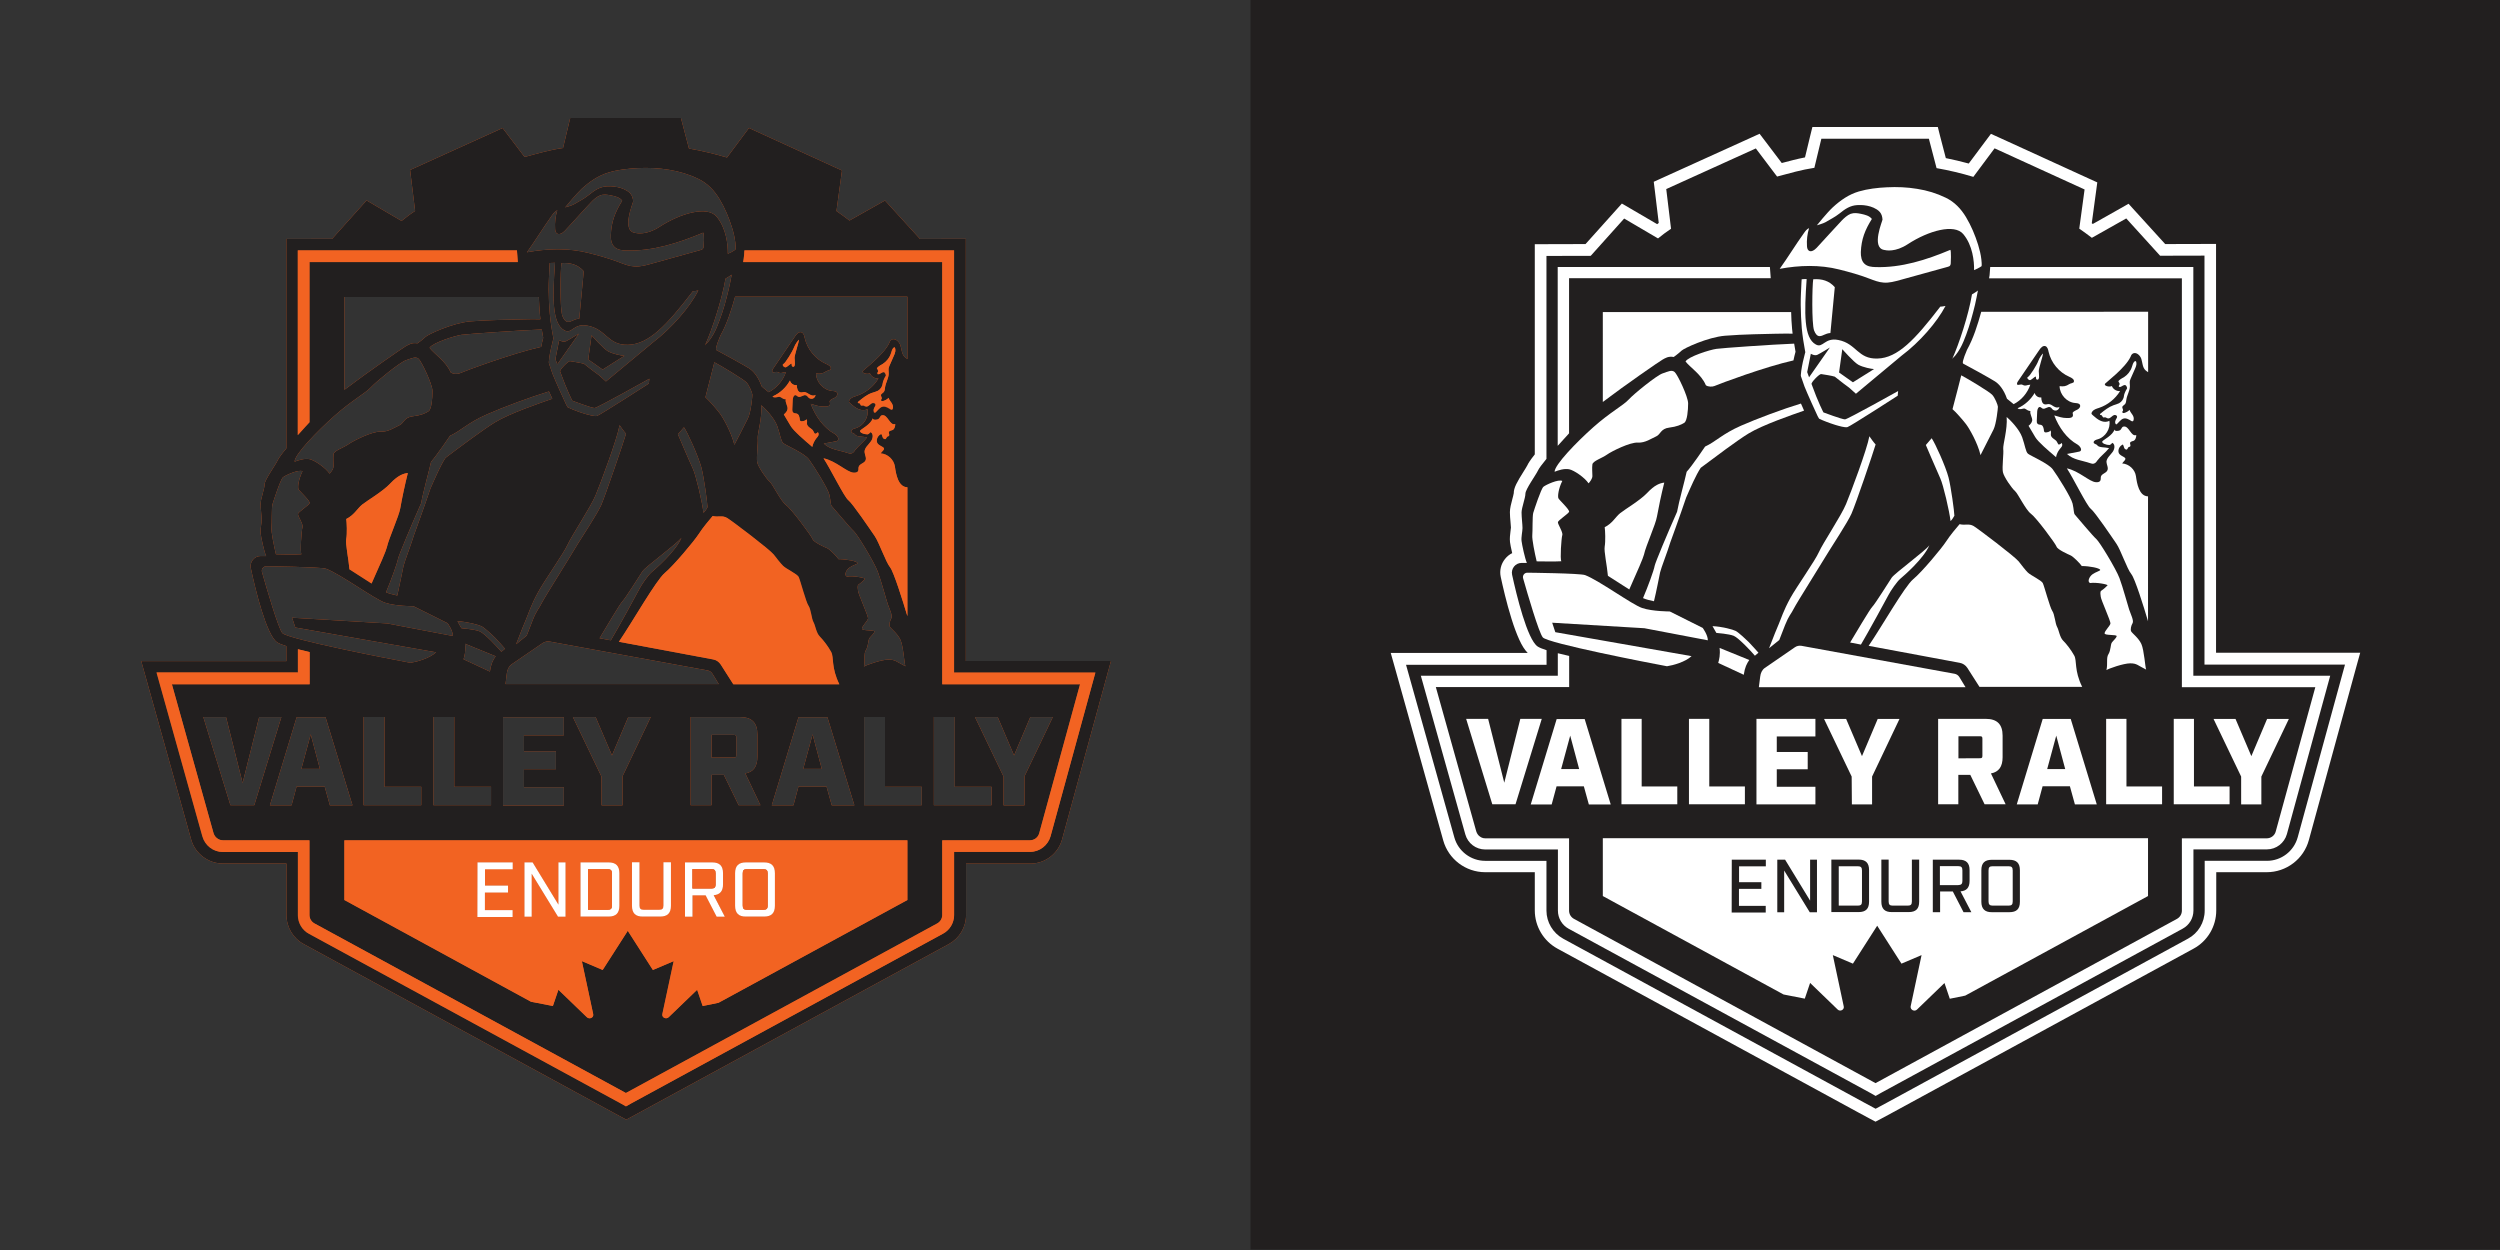 <?xml version="1.0" encoding="utf-8"?>
<!-- Generator: Adobe Illustrator 22.0.1, SVG Export Plug-In . SVG Version: 6.00 Build 0)  -->
<svg version="1.1" id="Layer_1" xmlns="http://www.w3.org/2000/svg" xmlns:xlink="http://www.w3.org/1999/xlink" x="0px" y="0px"
	 viewBox="0 0 2400 1200" style="enable-background:new 0 0 2400 1200;" xml:space="preserve">
<rect x="0" y="0" width="2400" height="1200" fill="#333333" stroke="none"/>
<style type="text/css">
	.st0{fill:#F26322;}
	.st1{fill:#221F1F;}
	.st2{fill:#FFFFFF;}
</style>
<g>
	<g id="XMLID_1_">
		<g>
			<g>
				<path class="st0" d="M274.9,620.3c-4.1-1.3-7.2-2.6-8.9-3.7c-10.3-7.1-21-51.2-25.2-71.1c-1.3-6,3.3-11.7,9.4-11.7l5.3,0
					c-2-4.3-4.9-18.2-5.3-21.7c-0.5-3.8,1-9.6,1-13s-1-10.6-1-15.4c0-4.8,3.8-14.4,3.8-18.7s10.6-18.7,12.5-23
					c0.5-1,1.5-2.6,2.9-4.6c1.4-2,3.3-4.3,5.5-6.9V229.4l43.9-0.1l33.1-36.9l33.6,19.7c6-4.6,6.6-5.4,13-9.6l-4.8-39.3l88.8-40.3
					l21.1,27.8c12.4-3.3,24.1-6.8,36.9-8.6l6.9-28.8h106.3l7.7,29.3c12.3,2.1,24.5,5.1,36.5,8.6l21.1-28.3l89.3,40.8l-5.3,38.9
					c4.3,3.1,8.3,5.8,12.5,9.1l34.1-19.2l33.6,36.9l44-0.1v405.3h139.3l-46.9,171.2c-3.8,13.8-16.3,23.3-30.6,23.3h-61.6v49.4
					c0,11.7-6.4,22.3-16.5,27.8l-299,162.8l-10.7,5.8l-10.7-5.8l-299-162.8c-10.2-5.5-16.5-16.3-16.5-27.8V829H214
					c-14.1,0-26.7-9.5-30.5-23.1l-47.9-171.2h139.3V620.3z M752.5,397.9c2.7,4.5,5.1,8.6,6.6,11.1c2.9,4.9,12.9,13.3,20.7,20
					c0.4-2.7,1.9-5.7,3.6-7.9c0.7-1,1.7-1.9,2.2-3c0.5-1.2,0.3-2.8-0.8-3.4c0.9,0.6-2,2.1-2.6,1.8c-0.6-0.4-1.7-3.1-2.3-3.7
					c-1.7-1.7-4.9-2.9-5.3-5.7c-0.1-1.7,0.7-4.1-0.9-4.4c0.7,1.1-3.9,2.3-5,1.8c-1.3-0.6-0.8-2-1.2-3.2c-0.3-1.3-0.6-2.5-1.5-3.4
					c-1.9-1.6-3.5-0.2-4.9-2.1c-0.7-0.7-0.4-1.8-0.6-2.7c0.1-3.2,0.2-6.2,0.4-9.2c0.1-2.1,1.1-4.9,3.1-4.4c0.9,0.3,1.3,1,2.1,1.4
					c2.6,1.2,5.4-2.5,7.7-1.2c0.9,0.3,1.3,1,1.9,1.7c1.2,1.3,2.9,1.7,4.4,1.4c1.5-0.6,2.7-2,2.7-3.6c-1.4,1.3-3.7,0.7-5.5-0.3
					c-1.8-1-3.5-2.4-5.5-2.4c-1.2,0.1-2.2,0.6-3.4,0.3c-2.7-0.4-3.5-4-3.6-7c-2.8,0.5-5.9-1.6-6.5-4.4c-3.7,6.7-9.6,12.3-16.7,15.3
					c1,1.3,3.2,1,5.5,0.4c2.9-0.7,3.3,2.2,7.2,2.3c-0.7,3.3,2.1,6.3,1.7,9.5C755.7,394.8,754.2,396.5,752.5,397.9z M737.9,376.5
					c7.7-4,13.8-11.1,16.6-19.3c-3.6,0.2-4.6,1.8-7.7,0.1c-1.4-0.8-4.5,0.5-5,0c-1-0.7-0.3-2.4,0.4-3.4c7.1-10.4,14-20.7,21.1-31.1
					c1.4-2.1,3.6-4.6,6.1-3.8c2.1,0.8,2.7,3.3,3.1,5.4c2.5,10.9,10.3,20.4,20.5,24.9c2.4,1,5.3,2.6,4.5,5c-0.3,1.1-3.4,1.5-4.4,2.2
					c-3.5,2.3-5.7,2.6-9.7,2c0.1,8.3,7.2,16.1,15.5,16.8c1.7,0.2,3.9,0.2,4.7,1.8c0.9,1.6-0.5,3.7-2.2,4.7c-1.8,1-3.8,1.5-4.8,3.1
					c-0.5,0.5,1.1,3-0.5,4.4c-1.3,1.2-3.9,1-5.4,1c-4.3,0.1-8.4-1.4-12.4-2.6c4.5,11.8,12.2,23,23.2,29c2,1.2,4.3,4.4,2.8,6.1
					c-0.5,0.6-1.4,0.9-2.2,0.9c-3.7,0.7-7.5,1.5-11.3,2.1c6.4,6,14.8,6.3,23.1,9.1c1.1,0.4,2.3,0.8,3.4,0.4c1.5-0.4,2.6-1.5,3.3-2.8
					c3.9-5,8-7.7,11.8-12.6c-4-1-10.2-0.3-11.7-2.9c-0.9-1.3-3.4-1.1-3.5-2.8c0-1.9,2.2-2.6,4.1-3.1c7.6-2.2,12.8-10.4,11.5-18.3
					c-4.8,2.4-10,0-14.2-3.6c-2.9-2.5-4.5-3-3-5.3c1.3-2.3,4.2-3,6.8-3.9c8.7-2.9,16.2-8.9,20.9-16.7c-3.3,0.4-6.9-1.7-8.2-4.9
					c-2.5,1.2-8.1-0.1-6.8-2.3c0.9-1.2,20-15.5,25.3-26.7c0.4-1.1,0.8-2.2,1.9-3c3.2-2.5,7.6,1.2,8.9,5.1c1.2,3.7,1.2,8.4,4.1,11.2
					c0.7,0.6,1.7,1.3,2.6,2v-59.9H705.7c-3.6,12.8-7.7,26-14.2,37.6c-4.2,9.9-4.6,13.2-3.7,13.7c4.8,2.4,27.6,15.1,31.4,17.5
					c3.8,2.4,8.6,7.7,12,17.3C731.2,371.1,734.7,373.9,737.9,376.5z M1008.5,802.7l43-157H915.9V240.4H714.6
					c-0.1,2.7-0.3,5.4-0.7,8.1c-0.1,1-0.3,2-0.5,3.1h191.1v405.3h132.3l-39.2,143c-1.1,4-4.7,6.8-9,6.8h-84.1v71.7
					c0,3.4-1.9,6.5-4.8,8.1l-298.9,162.8l-299-162.8c-3-1.7-4.8-4.7-4.8-8.1v-71.7H214c-1.4,0-2.7-0.3-4-0.9c0.1,0,0.1,0.1,0.2,0.1
					c-0.2-0.1-0.4-0.2-0.5-0.3c-0.1,0-0.1-0.1-0.2-0.1c-2.1-1.2-3.7-3.2-4.5-5.6l-40-143h132.1V626c-4-0.9-7.8-1.8-11.2-2.7v22.3
					H150.2l44,157.3c2.5,8.8,10.5,15,19.7,15h72v60.6c0,7.4,4,14.4,10.6,17.9l299,162.7l5.3,3l5.3-3l299.1-162.8
					c6.5-3.5,10.6-10.4,10.6-17.9v-60.6h72.9C998,817.8,1006.1,811.5,1008.5,802.7z M983.4,745.5l27.3-57.1h-21.6l-15.6,36.8
					l-15.7-36.8h-21.8l27.4,57.1v27.6h20.1V745.5z M951.9,773v-17.7h-35.3v-67h-20.1V773H951.9z M884.9,773v-17.7h-35.3v-67h-20.1
					V773H884.9z M871.1,864v-57.3H330.6V864l179.1,97.6l21,4.1l5.3-15.6l27.3,26.3c2.5,2.5,6.9,0.4,6.1-2.9l-10.9-50.9l20,8.5
					l24.1-37.6l24.1,37.6l20-8.5l-10.9,50.9c-0.6,3.3,3.7,5.3,6.1,2.9l27.3-26.3l5.3,15.6l15.2-3.1L871.1,864z M871.1,591.5V467.8
					c-8.9-0.2-11-12.7-12-20c-1-6.6-6.9-12.2-13.7-12.6c0.9-1.8,4-3.5,3-5.2c-1.1-1.5-6.1-2.7-6.6-5.9c-0.6-3.1,1.3-6.4,4.3-7.6
					c1.4,2.2,0.7,4.5,3.5,5c1.4,0.1,1.2-2.3,2.6-2.6c1.6-0.3,1.8-1,1.1-3.3c-0.5-1.8,1.8-2.4,3.1-2.7c2-0.4,3.2-3.7,3-5.9
					c-5.2,2.1-7.1-9.5-12.6-8.4c-2,0.4-1.8,2.2-3.2,3.4c-1.6,1.3-5.7,1.4-5.8-0.5c-1.5,5.6-10.8,10.3-11.8,11.6
					c-1.7,2.1,4.2,3.9,6.8,3.8c1.3-0.1,2-1.4,3-2.2c3.2,1.8,2.2,6.9-0.2,9.6c-2.2,2.9-5.5,5.6-5.6,9.2c0.1,2.8,2.3,6.1,0.8,8.7
					c-1.4,2.7-5.9,3.1-6.5,6.2c-0.3,1.1,0.1,2.6-0.5,3.7c-0.7,1.5-2.8,1.7-4.5,1.6c-6.4-0.4-16.5-11.1-28.7-13.8
					c6.7,10.2,19.8,37.1,23.7,40.1c4.3,3.4,21.1,28.3,25.4,34.5s10.6,25,14.9,30.2C858,549.1,866.8,577,871.1,591.5z M869.2,639.6
					c-1-1.9-1.9-19.2-4.8-25.4c-2.9-6.2-9.1-10.6-10.1-12.5c-1-1.9,0-5.8,1.4-8.2c1.4-2.4-1.9-9.1-3.4-13.4s-6.2-22.1-9.6-31.2
					c-3.4-9.1-19.7-36-23-38.9c-3.4-2.9-19.7-22.6-21.1-24c-1.4-1.4-1-4.8-2.4-11c-1.4-6.2-15.4-28.3-19.7-34.1
					c-4.3-5.8-22.1-13.4-24.5-15.4c-2.4-1.9-2.9-8.2-5.8-16.3c-2.9-8.2-12-17.3-15.4-20.2c1,12.5-3.8,27.4-3.4,31.7
					c0.5,4.3-1.4,18.2-0.5,23c1,4.8,9.1,16.3,12,18.7c2.9,2.4,10.6,18.7,15.8,22.6c5.3,3.8,24.5,29.8,25.4,32.6
					c1,2.9,11.5,7.7,13.9,8.6c2.4,1,9.6,8.2,11,10.6c7.7,0,17.8,1.9,18.2,3.8c0.2,0.9-4.3,1.9-7.7,4.3c-3.6,2.5-5.3,7.7-2.4,8.6
					c6.2-1,18.2,1.4,17.3,2.4c-1.2,1.2-3.4,3.4-6.2,5.3c-1.5,1-0.5,4.6-0.5,5.8c0,2.9,10.1,24.5,9.6,26.9c-0.5,2.4-5.8,7.2-5.8,9.6
					s12.5,1,12,2.9c-0.5,1.9-3.4,4.3-4.8,6.2c-1.4,1.9-1,7.7-3.4,11.5c-2.4,3.8-0.5,9.1-1.9,15.8c1.9-1.4,16.8-6.7,23.5-6.7
					S860.5,635.2,869.2,639.6z M859.5,337.4c0.1-0.9,0.1-2-0.1-2.7c-0.1-0.5-0.3-0.8-0.6-1c-0.4-0.2-1,0.2-1.4,0.6
					c-1.3,1.4-1.6,3.4-2.2,5.2c-1.3,4.2-4.2,7.8-7.9,10.1c-2.2,1.2-6.2,3.4-5.4,4.6c0.7,1,1.5,2.1,0.7,3.2c-0.3,0.4-1.2,2,0.8,2
					c1.4,0,3.4-2.4,5.2-1.9c0.9,0.2,2.3,2.8,1.5,3.8c-0.8,0.9-2.7,5.2-2.8,6.8c-0.2,3.1-2.1,5.9-4.9,7.4c-1.7,0.8-3.6,1.3-5.5,1.9
					c-4.9,1.7-8.9,5-12.9,8.3c-0.2,0.2-0.6,0.5-0.6,0.9c0,0.8,1.5,0.3,1.9,1c0.8,1.3,1.2,2.4,2.5,1.9c1.3-0.5,2.5,1.1,3.9,1
					c1.2-0.1,2-0.7,3-1.6s1.9-1.6,3-1.9c1.1-0.2,2.6,0.5,2.7,1.6c0,0.8-0.2,1.5-0.7,2.1c-0.6,0.9-0.9,1.8-1.1,2.7
					c-0.3,1.2,0.3,3.5,1.5,2.9c0.8-0.4,4.1-4.9,6.5-5.6c2.7-0.9,5.6,0.7,8,2.3c0.5,0.4,0.9,0.6,1.6,0.4c0.4-0.1,0.4-0.4,0.6-0.7
					c0.8-1.8,0.2-3.9-0.9-5.5c-1-1.7-2.4-3-3-5c-1.5,1.4-3.1,2.4-5.2,3c-0.7,0.2-1.8,0.3-2-0.6c-0.3-0.4,0.1-0.9,0.4-1.3
					c0.8-1.1-0.7-2.7-0.6-3.8c0-1.1,2.2-2.2,2.8-3c1.1-1.5,1-2.7,1.2-4.4c0.7-4.5,3.4-8.6,3.5-12.9c0.1-2.8-0.7-4.8,0.5-7.3
					c1.5-3.4,3.1-7,4.6-10.5c0.5-1.2,1-2.1,1.1-3.3C859.4,337.7,859.4,337.5,859.5,337.4z M820.2,773.1l-25.9-84.6h-27.7l-25.7,84.6
					h20.8l4.8-17.9h27l5,17.9H820.2z M704,656.9h101.8c-8.1-16.3-5-25.9-7.8-31c-2.9-5.3-7.7-11.5-11-14.9c-3.4-3.4-4.1-10.3-6-13.7
					c-1.9-3.4-2.4-12.5-4.8-15.8c-2.4-3.4-7.9-24.7-9.4-27.6c-1.4-2.9-12-7.7-14.9-10.6c-2.9-2.9-5.3-6.2-9.1-11s-39.8-32.1-44.6-35
					c-4.8-2.9-8.2-0.5-13.9-1.9c-2.9,3.4-9.1,10.6-13.4,17.3s-24,30.2-32.6,37.4c-8.3,7-31.3,47.3-44,66l90.3,16.9
					c3.1,0.5,5.8,2.3,7.5,5C694.8,642.5,699.6,650,704,656.9z M767,326.5c0.2-1.3-3.7,4-4.8,7.2c-1.1,3.2-8.1,14.9-10.2,15.8
					c-1.8,0.8,1.1,3.8,2.6,3c1.7-0.8,4.2-3.3,5-3.5c0.9-0.2-0.5,3.1,1.9,3.1c2.4,0,1.3-5.7,1.2-8.6
					C762.7,340.9,766.9,328.4,767,326.5z M730,773l-14.5-30.5c7.8-1.4,11.6-6.6,11.6-16.2v-21.2c0-11.4-5.5-16.7-16.8-16.7H663V773
					h20.1v-29.1h11.8l14.2,29.1H730z M718,401.6c2.9-5.8,4.3-21.1,4.3-22.6c0-1.4-2.9-9.1-5.8-12c-2.9-2.9-23.5-15.4-30.7-19.2
					c0,0-5.8,23-8.6,33.6c2.9,2.4,10.1,10.6,13.4,14.9c3.4,4.3,11.5,18.7,14.4,30.7C705.1,427,715.2,407.3,718,401.6z M705.8,239.8
					c0.4-0.3,0.5-1.8,0.4-3.4c-0.1-1.5-0.3-3-0.3-3.6c-0.6-4.8-1.7-9.7-3.2-14.4c-3-9.6-6.9-18.9-12-27.3c-5-8.2-11.3-15-20.2-19.3
					c-8.8-4.3-18.4-7.2-28.3-8.8c-9.9-1.7-20-2.1-30.1-1.6c-9.2,0.5-18.9,1.5-27.8,4.2c-10.1,3-18.3,8.8-26,15.8
					c-5.7,5.4-15.7,17.7-15.7,17.7s6.7-1.9,8.4-3c5.4-3.3,9.1-4.8,14.2-8.9c5.6-4.5,10.5-7.9,17.5-8.3c2.2-0.1,4.5-0.1,6.7,0.2
					c4.4,0.5,8.7,1.6,12.9,4.3c1,0.7,2.1,1.4,3,2.6c1.7,2,2.5,5,2.5,7.6c0,1.1-11.4,27.5,1.5,29.9c2.1,0.5,11.2,2.4,23.6-5.6
					c20.8-13.5,46.1-20.4,55-10c9.4,11.2,10.9,27.1,10.8,35.7C701.1,242.6,703.5,241.4,705.8,239.8z M699.5,277.9
					c1.1-4.8,2.1-9.5,2.9-14.2c-1.7,1.3-3.7,2.5-5.9,3.8c-3.4,20.2-13,49.3-19.7,64.1c0.7-1.3,2.1-2.3,3-3.4
					c1.9-2.2,3.5-4.6,4.9-7.1c2.5-4.4,4.4-9.1,6.1-13.8c1.8-4.8,3.4-9.7,4.8-14.5C697,287.9,698.3,282.8,699.5,277.9z M690.1,656.9
					l-6.1-10c-1.1-1.8-2.9-3-4.9-3.3l-151.4-27.7c-2.4-0.4-4.8,0.2-6.8,1.5l-29.8,20.4c-2.7,2-4.1,5.1-4.5,8.4
					c-0.5,4.3-1,7.7-1.3,10.5H690.1z M679.2,487c0-3.8-3.4-28.8-5.8-37.9c-2.9-10.9-13.4-34.1-16.8-38.9l-5.8,6.7
					c0,0,10,23.6,14.4,33.1c2.9,6.2,9.1,32.6,10.1,42.2C675.3,492.3,676.8,491.3,679.2,487z M675.8,230.3c0-3.6-0.2-7.1-0.8-6.9
					c-23.5,9.9-48.5,17.9-74,17.1c-3.8-0.1-7.9-0.6-10.8-3.1c-3.2-2.8-4-7.5-3.8-11.8c0.5-12.8,4.1-22,10.9-32.9
					c-2.4-3.3-6.8-4.3-10.8-5.1c-3.7-0.7-6.7-1.3-10.3,0c-3.1,1.1-6.7,4.3-8.9,6.7c-9.5,10-15.3,16.9-24.8,27
					c-2.1,2.3-5.6,4.6-8,2.7c-1.2-1-1.5-2.7-1.6-4.3c-0.4-6,0.3-12.1,2.1-17.8c-2.2,1-3.8,3-5.2,5c-7.9,11.1-16,24.2-23.9,35.3
					c19.4-3.6,39.8-4.2,58.9,0.6c10.2,2.6,20.1,5.3,29.9,9.1c4.6,1.8,9.3,3.6,14.3,3.9c5.5,0.4,10.9-1.1,16.2-2.6
					c15.7-4.4,31.4-8.7,47.1-13.1c0.9-0.3,1.9-0.6,2.5-1.3c0.4-0.6,0.6-1.3,0.7-2C675.6,236.4,675.7,233.4,675.8,230.3z
					 M670.4,278.9c-1.9,0.4-3.6,0.6-5.3,0.7c-0.2,0.2-0.3,0.4-0.4,0.6c-24.7,32.1-41.8,50.3-61.7,50.8
					c-19.7,0.6-20.7-14.8-38.7-18.3c-13.8-2.8-15.1,8.4-22.4,4.5c-12-6.4-11.5-31.1-9.1-64.9c-2.2,0-2.9,0.1-5.1,0.2
					c-0.1,2.3,0,0.8-0.2,3.1c-0.3,7.7-0.8,14.6-0.8,22.4c0.1,7.7,0.4,15.4,1.1,23.1c0.7,7.6,1.8,15.1,3.3,22.7l0.2,1.1l-0.3,1.1
					c-1.5,5.7-2.9,11.8-3.7,17.4c-0.2,1.4-0.3,2.8-0.4,4.1c0,0.6,0,1.1,0.2,1.6c0,0,2.4,7.1,3.4,9.9c2.2,5.7,12.3,28,13,29.3
					c0.4,0.9,1,1.8,1.4,2.6c2.3,1.2,4.7,2.1,7.2,3.1c2.8,1.2,5.8,2.1,8.9,3.1c3.5,1,9.8,2.8,12.1,2.2c3-0.9,49.8-31.1,49.8-31.1
					l0.5-4.6c0,0-50.2,28.1-52.6,28.1c-3,0-21.4-7-21.4-7s-5.2-9.9-11.7-28.1c-0.6-1.6,7.9-10.2,9.5-9.9c2.5,0.4,11,1.7,13.5,2.6
					c0.5,0.2,6.6,5.4,14.2,10.8l6.8,6.1l45.4-37.7C644.6,315.1,662,295.2,670.4,278.9z M625.4,549.4c3.4-2.9,23-19.7,28.8-33.1
					c-4.3,5.8-34.5,27.8-37.4,32.1s-16.3,25.9-19.2,28.8c-2.5,2.5-17,27.2-22,35.5l10.8,2c6.6-11,25.8-46,27.5-49.5
					C615.8,561.4,622.1,552.2,625.4,549.4z M597.5,745.5l27.2-57.1h-21.6l-15.6,36.8l-15.7-36.8h-21.8l27.4,57.1l0.1,27.6h20.1
					V745.5z M601,416.4c0,0-1.9-1.9-6.2-8.2c-2.4,13.4-18.2,55.7-23,67.2s-23,38.9-26.9,47.5s-22.6,35-28.3,45.6
					c-7,12.8-9.1,20.2-11.5,25.9c-2.4,5.8-4.3,10.1-9.6,24l10.1-8.2c0,0,3.1-8.2,5.8-14.9c3.8-9.6,5.8-10.6,8.6-16.3
					c2.9-5.8,26.9-43.7,34.5-56.6c2.9-4.8,18.7-28.8,22.6-37.4C581.4,475,598.1,426,601,416.4z M556.1,305.9
					c1.3-14.2,4.3-45.5,4.3-45.5c-5.6-6.4-12.8-8.4-21.4-7.8c-1,6.6-1.7,43.4,0.9,50.7c1.4,3.6,3.3,5.7,5.5,5.7
					C549.1,308.9,550.8,306.3,556.1,305.9z M541.3,773.1v-17.4H503v-17.3h30.7v-17.2H503v-15.3h38.3v-17.4h-58.4v84.8H541.3z
					 M530.2,382.8c-0.5-1-0.9-2.1-1.4-3.1c-0.6-1.3-1.2-2.6-1.8-3.9c-17.8,5.4-43.7,15-59.5,22c-18.5,8.1-25,15.8-35.5,20.6
					c0,0-13,19.2-18.2,25c-2.1,9.7-7.6,28.7-9.5,39.7c-9.9,22.3-21.6,50.3-22.2,53.4c-0.9,4.8-6.8,20.9-11.5,32.1
					c2.8,1.2,6.7,2.2,10.8,3.1c2-8.5,5.2-25.1,6-28.5c1-4.3,7.2-20.2,10.1-29.8c0,0,9.7-26.5,15.7-44.4c4.6-10.3,9.6-22.2,14.5-29.5
					c14.3-10.8,36.5-27.4,47.5-34.1C489.3,396.8,518.4,386.9,530.2,382.8z M521.5,324.4c-0.5-2.7-1-5.4-1.4-8.1
					c-21.5,0.8-71.4,4.3-77,5.1c-6.7,1-27.8,7.7-30.7,12.5c4.3,5.8,15.8,13,20.2,23.5c2.4,1.9,6.6,1.8,8.6,1
					c6.1-2.6,49.9-19,78.3-25.4c0-0.1,0.1-0.3,0.1-0.4C520.1,329.8,520.8,327.1,521.5,324.4z M518.8,306.5c-0.2-1.6-0.3-3.2-0.5-4.8
					c-0.5-5.5-0.8-11.1-1-16.6H330.6v89.1c22.4-17,56.2-40.3,58.7-41.7c3.4-1.9,6.2-3.8,11.5-2.9c0,0,5.3-3.8,7.7-6.2
					s25.9-13.4,43.2-14.9c17.3-1.4,41.7-1.7,49.9-1.9C507.7,306.4,513.6,306.4,518.8,306.5z M497,251.6l-0.8-11.2H285.9v177.3
					c3.7-4.1,7.5-8.3,11.2-12.3V251.6H497z M481.3,625.7l3.5-2.9c0,0-7.2-8.2-9.6-10.6c-2.4-2.4-10.1-9.6-13-11
					c-2.9-1.4-13.4-4.3-23-4.8l3.8,6.7c0,0,12.5,1,17.3,2.9C465.2,607.9,478.1,621.8,481.3,625.7z M475.8,630l-29.4-12
					c0.9,6.9-0.4,11.5-1.4,14.9l25.3,11.8C471.4,637.2,473.2,633.6,475.8,630z M471.4,773v-17.7h-35.3v-67H416V773H471.4z
					 M434.7,610.5c0.2-5-5-12.2-5-12.2L397,582c0,0-17.3,0-27.4-3.4c-10.1-3.4-42.7-27.4-56.6-32.6c-4.8-1.8-57.1-2.4-57.1-2.4
					c-3-0.1-5.2,2.7-4.4,5.6c4.3,14.9,15.6,53.9,19.5,58.5c4.8,5.8,104.8,25.2,123.1,28.6c6.2-1,18.2-4.3,24.5-10.1l-135.1-23.8
					l-3.1-9.4l91.4,5.5C371.8,598.5,415.3,606.9,434.7,610.5z M411.4,394.8c2.9-1.9,3.8-12.5,3.8-19.2s-10.6-28.8-13.4-31.2
					c-2.9-2.4-6.2-0.5-12,1.4c-5.8,1.9-28.3,20.2-33.6,25.9c-5.3,5.8-18.2,12.5-35,27.4c-16.8,14.9-38.4,37.2-38.4,44.1
					c3.8-1.4,9.6-3.4,14.4-2.4c4.8,1,15.4,8.2,19.2,13.9c1.4-1.4,3.8-4.6,3.8-7.2c0-2.9-0.5-8.2,0-11.5c0.5-3.4,9.6-6.2,14.4-9.6
					c4.8-3.4,23-12.5,30.7-12c7.2,0.5,13.9-4.3,18.2-6.2c4.3-1.9,4.3-7.7,13-8.6C403.7,398.8,408.5,396.8,411.4,394.8z M404.4,773
					v-17.7h-35.3v-67h-20.1V773H404.4z M384.3,487.7c1.4-8.2,4.3-22.1,7.2-33.6c-4.3,0.5-9.6,2.4-16.8,10.1s-22.1,16.3-26.9,20.2
					s-7.7,10.1-15.4,13.9c0.5,3.4,1,13.9,0,19.2c-0.9,4.8,2.2,18.7,3.1,29.1c7.2,4.6,14.9,9.6,21.2,13.6c8-17.7,13.9-31.6,14.6-34.5
					C373.3,516.5,382.9,495.9,384.3,487.7z M338.4,773.1l-25.9-84.6h-27.7l-25.7,84.6h20.8l4.8-17.9h27l5,17.9H338.4z M297.2,483.1
					c1-1.9-9.6-11.5-10.6-13.4s0-9.6,3.8-17.3c-3.8-1.9-16.3,3.8-18.7,5.8c-2.4,1.9-9.1,22.6-10.1,25.9c-1,3.4-0.5,18.2-1,22.1
					c-0.5,3.8,2.4,17.8,4.3,25.9c0,0,18.7,0.5,24.5,0c-1.4-1.9,0-23,1-25.9c1-2.9-4.8-11-4.3-13
					C286.7,491.3,296.3,485.1,297.2,483.1z M244.1,773l26-84.6h-21.3l-15.9,63.3l-15.9-63.3h-21.8l26,84.6H244.1z"/>
				<path class="st0" d="M871.1,806.7V864l-181.3,98.7l-15.2,3.1l-5.3-15.6L642,976.5c-2.5,2.4-6.7,0.4-6.1-2.9l10.9-50.9l-20,8.5
					l-24.1-37.6l-24.1,37.6l-20-8.5l10.9,50.9c0.7,3.3-3.7,5.4-6.1,2.9l-27.3-26.3l-5.3,15.6l-21-4.1L330.6,864v-57.3H871.1z
					 M743.9,869.5v-31.2c0-7.1-3.3-10.4-10.4-10.4h-17.4c-7.1,0-10.4,3.3-10.4,10.4v31.2c0,7.1,3.4,10.5,10.4,10.4h17.4
					C740.6,879.9,743.9,876.6,743.9,869.5z M695.9,880l-10.7-20.6c6-0.5,9-3.8,9-10.4v-10.7c0-7.1-3.3-10.4-10.4-10.4h-26.1V880h7.2
					v-20.5h12.6l10.6,20.5H695.9z M644.1,869.5v-41.7h-7.2v41.5c0,3.1-1.2,4.1-4.1,4.1h-14.9c-3,0-4-1.2-4-4.1v-41.5h-7.2v41.7
					c0,7.1,3.3,10.5,10.5,10.4h16.5C640.8,879.9,644.1,876.6,644.1,869.5z M594.6,869.5v-31.2c0-7.1-3.3-10.4-10.4-10.4h-26.9v52
					h26.9C591.2,879.9,594.6,876.6,594.6,869.5z M542.9,880v-52.1h-6.8v40.6l-24.8-40.6h-7.8V880h6.8v-41.4l25.4,41.4H542.9z
					 M492.2,834.5v-6.6h-33.8l-0.1,52.3h33.8v-6.6h-26.6v-16.9h22.2v-6.6h-22.1v-15.7H492.2z"/>
				<path class="st0" d="M871.1,467.8v123.7c-4.3-14.4-13.1-42.4-16.5-46.7c-4.3-5.3-10.6-24-14.9-30.2s-21.1-31.2-25.4-34.5
					c-3.8-3-17-29.9-23.7-40.1c12.2,2.7,22.3,13.3,28.7,13.8c1.7,0.2,3.8-0.1,4.5-1.6c0.6-1,0.2-2.5,0.5-3.7c0.6-3.1,5-3.5,6.5-6.2
					c1.4-2.6-0.8-5.8-0.8-8.7c0.1-3.6,3.4-6.3,5.6-9.2c2.4-2.8,3.4-7.8,0.2-9.6c-1,0.7-1.7,2.1-3,2.2c-2.6,0.1-8.5-1.7-6.8-3.8
					c1-1.3,10.3-6,11.8-11.6c0,1.9,4.2,1.8,5.8,0.5c1.5-1.2,1.3-3,3.2-3.4c5.4-1.1,7.4,10.5,12.6,8.4c0.2,2.2-1,5.5-3,5.9
					c-1.3,0.3-3.6,0.9-3.1,2.7c0.7,2.3,0.5,2.9-1.1,3.3c-1.4,0.3-1.2,2.7-2.6,2.6c-2.7-0.5-2.1-2.8-3.5-5c-3,1.2-4.9,4.5-4.3,7.6
					c0.5,3.2,5.5,4.3,6.6,5.9c1,1.8-2.1,3.4-3,5.2c6.8,0.4,12.7,6,13.7,12.6C860.1,455.1,862.2,467.6,871.1,467.8z"/>
				<path class="st0" d="M859.4,334.7c0.2,0.8,0.2,1.8,0.1,2.7c0,0.1-0.1,0.3-0.1,0.4c-0.1,1.1-0.6,2.1-1.1,3.3
					c-1.5,3.5-3.1,7.1-4.6,10.5c-1.2,2.6-0.4,4.5-0.5,7.3c-0.2,4.3-2.9,8.4-3.5,12.9c-0.3,1.7-0.2,2.9-1.2,4.4c-0.7,0.8-2.8,2-2.8,3
					c-0.1,1,1.4,2.7,0.6,3.8c-0.3,0.4-0.7,0.9-0.4,1.3c0.2,0.9,1.2,0.8,2,0.6c2-0.6,3.7-1.5,5.2-3c0.6,2,1.9,3.4,3,5
					c1,1.7,1.6,3.7,0.9,5.5c-0.2,0.3-0.2,0.5-0.6,0.7c-0.6,0.2-1.1,0-1.6-0.4c-2.3-1.6-5.3-3.2-8-2.3c-2.4,0.7-5.6,5.2-6.5,5.6
					c-1.2,0.6-1.7-1.7-1.5-2.9c0.2-0.9,0.5-1.8,1.1-2.7c0.5-0.6,0.8-1.2,0.7-2.1c-0.1-1.1-1.6-1.8-2.7-1.6c-1.1,0.3-2.1,1.1-3,1.9
					s-1.8,1.5-3,1.6c-1.4,0.1-2.6-1.5-3.9-1c-1.3,0.5-1.7-0.5-2.5-1.9c-0.4-0.7-1.8-0.2-1.9-1c0-0.5,0.4-0.7,0.6-0.9
					c3.9-3.2,8-6.6,12.9-8.3c1.9-0.6,3.8-1.1,5.5-1.9c2.8-1.5,4.6-4.3,4.9-7.4c0.1-1.6,2-5.8,2.8-6.8c0.8-0.9-0.6-3.5-1.5-3.8
					c-1.9-0.5-3.8,1.9-5.2,1.9c-2,0-1.1-1.6-0.8-2c0.8-1.1,0-2.2-0.7-3.2c-0.8-1.1,3.2-3.4,5.4-4.6c3.6-2.4,6.5-5.9,7.9-10.1
					c0.6-1.7,1-3.8,2.2-5.2c0.4-0.4,1-0.8,1.4-0.6C859.1,333.9,859.2,334.2,859.4,334.7z"/>
				<path class="st0" d="M805.7,656.9H704c-4.4-6.8-9.2-14.4-12.1-18.9c-1.7-2.6-4.4-4.5-7.5-5l-90.3-16.9
					c12.8-18.7,35.7-59.1,44-66c8.6-7.2,28.3-30.7,32.6-37.4s10.6-13.9,13.4-17.3c5.8,1.4,9.1-1,13.9,1.9c4.8,2.9,40.8,30.2,44.6,35
					s6.2,8.2,9.1,11c2.9,2.9,13.4,7.7,14.9,10.6c1.4,2.9,7,24.2,9.4,27.6c2.4,3.4,2.9,12.5,4.8,15.8c1.9,3.4,2.6,10.3,6,13.7
					c3.4,3.4,8.2,9.6,11,14.9C800.7,631,797.7,640.6,805.7,656.9z"/>
				<polygon class="st0" points="780.1,705 788.9,738.1 771.1,738.1 				"/>
				<path class="st0" d="M784.8,414.7c1,0.6,1.3,2.2,0.8,3.4c-0.5,1.2-1.5,2-2.2,3c-1.7,2.3-3.1,5.2-3.6,7.9
					c-7.8-6.7-17.7-15.1-20.7-20c-1.5-2.5-3.9-6.7-6.6-11.1c1.7-1.4,3.2-3,3.6-5.2c0.4-3.2-2.5-6.2-1.7-9.5c-4-0.1-4.3-3-7.2-2.3
					c-2.3,0.5-4.5,0.9-5.5-0.4c7.1-3,13-8.6,16.7-15.3c0.6,2.9,3.7,5,6.5,4.4c0.1,3,0.9,6.6,3.6,7c1.1,0.3,2.2-0.2,3.4-0.3
					c2,0,3.7,1.4,5.5,2.4c1.8,1,4.1,1.6,5.5,0.3c0,1.6-1.2,3-2.7,3.6c-1.5,0.4-3.2,0-4.4-1.4c-0.5-0.7-1-1.4-1.9-1.7
					c-2.3-1.3-5.1,2.4-7.7,1.2c-0.8-0.4-1.3-1.1-2.1-1.4c-2-0.6-3,2.3-3.1,4.4c-0.2,3-0.3,6.1-0.4,9.2c0.1,1-0.1,2,0.6,2.7
					c1.4,2,3,0.5,4.9,2.1c0.9,0.9,1.2,2.1,1.5,3.4c0.3,1.2-0.1,2.6,1.2,3.2c1.2,0.5,5.7-0.7,5-1.8c1.6,0.4,0.8,2.8,0.9,4.4
					c0.4,2.8,3.6,4,5.3,5.7c0.7,0.6,1.7,3.3,2.3,3.7C782.7,416.8,785.7,415.2,784.8,414.7z"/>
				<path class="st0" d="M762.2,333.6c1.1-3.2,5-8.4,4.8-7.2c-0.1,1.9-4.2,14.4-4.2,17.1c0.1,2.8,1.1,8.5-1.2,8.6
					c-2.3-0.1-1-3.3-1.9-3.1c-0.9,0.2-3.3,2.7-5,3.5c-1.5,0.8-4.5-2.2-2.6-3C754,348.6,761.1,336.8,762.2,333.6z"/>
				<path class="st0" d="M743.9,838.3v31.2c0,7.1-3.3,10.4-10.4,10.4h-17.4c-7,0.1-10.4-3.3-10.4-10.4v-31.2
					c0-7.1,3.3-10.4,10.4-10.4h17.4C740.6,827.9,743.9,831.2,743.9,838.3z M737,869.3v-30.8c0-2.9-1.1-4.1-4.1-4.1H717
					c-3,0-4,1.1-4,4.1v30.8c0,2.9,1.1,4.1,4,4.1h15.8C735.8,873.4,737,872.4,737,869.3z"/>
				<path class="st0" d="M737,838.5v30.8c0,3.1-1.2,4.1-4.1,4.1H717c-3,0-4-1.2-4-4.1v-30.8c0-3.1,1.1-4.1,4-4.1h15.8
					C735.9,834.4,737,835.6,737,838.5z"/>
				<path class="st0" d="M706.8,707.8V725c0,1.8-0.6,2.2-2.2,2.2l-21.5,0.1v-21.8h21.5C706.3,705.6,706.8,706,706.8,707.8z"/>
				<path class="st0" d="M685.1,859.4l10.7,20.6h-7.8l-10.6-20.5h-12.6V880h-7.2v-52.1h26.1c7.1,0,10.4,3.3,10.4,10.4V849
					C694.1,855.6,691.1,858.9,685.1,859.4z M687,849v-10.6c0-2.9-1.1-4.1-4.1-4.1h-18.2V853h18.2C685.8,853,687,852,687,849z"/>
				<path class="st0" d="M687,838.4V849c0,2.9-1.2,4-4.1,4h-18.2v-18.7h18.2C685.9,834.3,687,835.5,687,838.4z"/>
				<path class="st0" d="M644.1,827.8v41.7c0,7.1-3.3,10.4-10.4,10.4h-16.5c-7.2,0.1-10.5-3.3-10.5-10.4v-41.7h7.2v41.5
					c0,2.9,1.1,4.1,4,4.1h14.9c3,0,4.1-1.1,4.1-4.1v-41.5H644.1z"/>
				<path class="st0" d="M599.4,341.6l-20.9,13.2l-13.8-9.7l3.2-23.2c0,0,11.2,12.8,15.8,15.3C588.5,339.9,597,341.5,599.4,341.6z"
					/>
				<path class="st0" d="M594.6,838.3v31.2c0,7.1-3.3,10.4-10.4,10.4h-26.9v-52h26.9C591.2,827.9,594.6,831.2,594.6,838.3z
					 M587.5,869.3v-30.8c0-2.9-1.1-4.1-4.1-4.1h-18.9v39h18.9C586.3,873.4,587.5,872.4,587.5,869.3z"/>
				<path class="st0" d="M587.5,838.5v30.8c0,3.1-1.2,4.1-4.1,4.1h-18.9v-39h18.9C586.4,834.4,587.5,835.6,587.5,838.5z"/>
				<path class="st0" d="M555.7,320.3L535,349.8l-1.8-5.1l3.6-18.2c0,0,3.7,2.4,6.5,1.1C546.4,326.1,555.4,320.4,555.7,320.3z"/>
				<polygon class="st0" points="542.9,827.9 542.9,880 535.7,880 510.4,838.7 510.4,880 503.5,880 503.5,827.9 511.3,827.9 
					536.1,868.5 536.1,827.9 				"/>
				<path class="st0" d="M496.3,240.4l0.8,11.2H297.1v153.7c-3.7,4-7.6,8.2-11.2,12.3V240.4H496.3z"/>
				<polygon class="st0" points="492.2,827.9 492.2,834.5 465.6,834.5 465.6,850.2 487.7,850.2 487.7,856.8 465.5,856.8 
					465.5,873.7 492.1,873.7 492.1,880.3 458.3,880.3 458.4,827.9 				"/>
				<path class="st0" d="M391.5,454.1c-2.9,11.5-5.8,25.4-7.2,33.6c-1.4,8.2-11,28.8-13,37.9c-0.6,2.9-6.6,16.8-14.6,34.5
					c-6.3-4-14-8.9-21.2-13.6c-0.9-10.4-4-24.3-3.1-29.1c1-5.3,0.5-15.8,0-19.2c7.7-3.8,10.6-10.1,15.4-13.9s19.7-12.5,26.9-20.2
					S387.2,454.6,391.5,454.1z"/>
				<polygon class="st0" points="298.3,705 307.1,738.1 289.3,738.1 				"/>
				<path class="st0" d="M208.7,805.1c-0.9-0.7-1.8-1.5-2.4-2.5C206.9,803.5,207.7,804.4,208.7,805.1z M205,799.9
					c0.7,2.4,2.4,4.4,4.5,5.6c0.1,0,0.1,0.1,0.2,0.1c0.2,0.1,0.3,0.2,0.5,0.3c-0.1,0-0.1-0.1-0.2-0.1c1.2,0.6,2.6,0.9,4,0.9h83.1
					v71.7c0,3.4,1.9,6.5,4.8,8.1l299,162.8l298.9-162.8c3-1.7,4.8-4.7,4.8-8.1v-71.7h84.1c4.3,0,7.9-2.8,9-6.8l39.2-143H904.6V251.6
					H713.5c0.2-1,0.3-2,0.5-3.1c0.4-2.8,0.6-5.5,0.7-8.1h201.2v405.3h135.7l-43,157c-2.5,8.8-10.5,15.1-19.7,15.1H916v60.6
					c0,7.5-4.1,14.4-10.6,17.9l-299.1,162.8l-5.3,3l-5.3-3l-299-162.7c-6.6-3.5-10.6-10.5-10.6-17.9v-60.6h-72
					c-9.2,0-17.2-6.1-19.7-15l-44-157.3h135.7v-22.3c3.5,0.9,7.2,1.8,11.2,2.7v30.9H165L205,799.9z"/>
				<path class="st0" d="M206.2,802.6c0.7,0.9,1.6,1.8,2.4,2.5C207.7,804.4,206.9,803.5,206.2,802.6z"/>
			</g>
		</g>
		<g>
			<g>
				<path class="st1" d="M274.9,620.3c-4.1-1.3-7.2-2.6-8.9-3.7c-10.3-7.1-21-51.2-25.2-71.1c-1.3-6,3.3-11.7,9.4-11.7l5.3,0
					c-2-4.3-4.9-18.2-5.3-21.7c-0.5-3.8,1-9.6,1-13s-1-10.6-1-15.4c0-4.8,3.8-14.4,3.8-18.7s10.6-18.7,12.5-23
					c0.5-1,1.5-2.6,2.9-4.6c1.4-2,3.3-4.3,5.5-6.9V229.4l43.9-0.1l33.1-36.9l33.6,19.7c6-4.6,6.6-5.4,13-9.6l-4.8-39.3l88.8-40.3
					l21.1,27.8c12.4-3.3,24.1-6.8,36.9-8.6l6.9-28.8h106.3l7.7,29.3c12.3,2.1,24.5,5.1,36.5,8.6l21.1-28.3l89.3,40.8l-5.3,38.9
					c4.3,3.1,8.3,5.8,12.5,9.1l34.1-19.2l33.6,36.9l44-0.1v405.3h139.3l-46.9,171.2c-3.8,13.8-16.3,23.3-30.6,23.3h-61.6v49.4
					c0,11.7-6.4,22.3-16.5,27.8l-299,162.8l-10.7,5.8l-10.7-5.8l-299-162.8c-10.2-5.5-16.5-16.3-16.5-27.8V829H214
					c-14.1,0-26.7-9.5-30.5-23.1l-47.9-171.2h139.3V620.3z M752.5,397.9c2.7,4.5,5.1,8.6,6.6,11.1c2.9,4.9,12.9,13.3,20.7,20
					c0.4-2.7,1.9-5.7,3.6-7.9c0.7-1,1.7-1.9,2.2-3c0.5-1.2,0.3-2.8-0.8-3.4c0.9,0.6-2,2.1-2.6,1.8c-0.6-0.4-1.7-3.1-2.3-3.7
					c-1.7-1.7-4.9-2.9-5.3-5.7c-0.1-1.7,0.7-4.1-0.9-4.4c0.7,1.1-3.9,2.3-5,1.8c-1.3-0.6-0.8-2-1.2-3.2c-0.3-1.3-0.6-2.5-1.5-3.4
					c-1.9-1.6-3.5-0.2-4.9-2.1c-0.7-0.7-0.4-1.8-0.6-2.7c0.1-3.2,0.2-6.2,0.4-9.2c0.1-2.1,1.1-4.9,3.1-4.4c0.9,0.3,1.3,1,2.1,1.4
					c2.6,1.2,5.4-2.5,7.7-1.2c0.9,0.3,1.3,1,1.9,1.7c1.2,1.3,2.9,1.7,4.4,1.4c1.5-0.6,2.7-2,2.7-3.6c-1.4,1.3-3.7,0.7-5.5-0.3
					c-1.8-1-3.5-2.4-5.5-2.4c-1.2,0.1-2.2,0.6-3.4,0.3c-2.7-0.4-3.5-4-3.6-7c-2.8,0.5-5.9-1.6-6.5-4.4c-3.7,6.7-9.6,12.3-16.7,15.3
					c1,1.3,3.2,1,5.5,0.4c2.9-0.7,3.3,2.2,7.2,2.3c-0.7,3.3,2.1,6.3,1.7,9.5C755.7,394.8,754.2,396.5,752.5,397.9z M737.9,376.5
					c7.7-4,13.8-11.1,16.6-19.3c-3.6,0.2-4.6,1.8-7.7,0.1c-1.4-0.8-4.5,0.5-5,0c-1-0.7-0.3-2.4,0.4-3.4c7.1-10.4,14-20.7,21.1-31.1
					c1.4-2.1,3.6-4.6,6.1-3.8c2.1,0.8,2.7,3.3,3.1,5.4c2.5,10.9,10.3,20.4,20.5,24.9c2.4,1,5.3,2.6,4.5,5c-0.3,1.1-3.4,1.5-4.4,2.2
					c-3.5,2.3-5.7,2.6-9.7,2c0.1,8.3,7.2,16.1,15.5,16.8c1.7,0.2,3.9,0.2,4.7,1.8c0.9,1.6-0.5,3.7-2.2,4.7c-1.8,1-3.8,1.5-4.8,3.1
					c-0.5,0.5,1.1,3-0.5,4.4c-1.3,1.2-3.9,1-5.4,1c-4.3,0.1-8.4-1.4-12.4-2.6c4.5,11.8,12.2,23,23.2,29c2,1.2,4.3,4.4,2.8,6.1
					c-0.5,0.6-1.4,0.9-2.2,0.9c-3.7,0.7-7.5,1.5-11.3,2.1c6.4,6,14.8,6.3,23.1,9.1c1.1,0.4,2.3,0.8,3.4,0.4c1.5-0.4,2.6-1.5,3.3-2.8
					c3.9-5,8-7.7,11.8-12.6c-4-1-10.2-0.3-11.7-2.9c-0.9-1.3-3.4-1.1-3.5-2.8c0-1.9,2.2-2.6,4.1-3.1c7.6-2.2,12.8-10.4,11.5-18.3
					c-4.8,2.4-10,0-14.2-3.6c-2.9-2.5-4.5-3-3-5.3c1.3-2.3,4.2-3,6.8-3.9c8.7-2.9,16.2-8.9,20.9-16.7c-3.3,0.4-6.9-1.7-8.2-4.9
					c-2.5,1.2-8.1-0.1-6.8-2.3c0.9-1.2,20-15.5,25.3-26.7c0.4-1.1,0.8-2.2,1.9-3c3.2-2.5,7.6,1.2,8.9,5.1c1.2,3.7,1.2,8.4,4.1,11.2
					c0.7,0.6,1.7,1.3,2.6,2v-59.9H705.7c-3.6,12.8-7.7,26-14.2,37.6c-4.2,9.9-4.6,13.2-3.7,13.7c4.8,2.4,27.6,15.1,31.4,17.5
					c3.8,2.4,8.6,7.7,12,17.3C731.2,371.1,734.7,373.9,737.9,376.5z M1008.5,802.7l43-157H915.9V240.4H714.6
					c-0.1,2.7-0.3,5.4-0.7,8.1c-0.1,1-0.3,2-0.5,3.1h191.1v405.3h132.3l-39.2,143c-1.1,4-4.7,6.8-9,6.8h-84.1v71.7
					c0,3.4-1.9,6.5-4.8,8.1l-298.9,162.8l-299-162.8c-3-1.7-4.8-4.7-4.8-8.1v-71.7H214c-1.4,0-2.7-0.3-4-0.9c0.1,0,0.1,0.1,0.2,0.1
					c-0.2-0.1-0.4-0.2-0.5-0.3c-0.1,0-0.1-0.1-0.2-0.1c-2.1-1.2-3.7-3.2-4.5-5.6l-40-143h132.1V626c-4-0.9-7.8-1.8-11.2-2.7v22.3
					H150.2l44,157.3c2.5,8.8,10.5,15,19.7,15h72v60.6c0,7.4,4,14.4,10.6,17.9l299,162.7l5.3,3l5.3-3l299.1-162.8
					c6.5-3.5,10.6-10.4,10.6-17.9v-60.6h72.9C998,817.8,1006.1,811.5,1008.5,802.7z M983.4,745.5l27.3-57.1h-21.6l-15.6,36.8
					l-15.7-36.8h-21.8l27.4,57.1v27.6h20.1V745.5z M951.9,773v-17.7h-35.3v-67h-20.1V773H951.9z M884.9,773v-17.7h-35.3v-67h-20.1
					V773H884.9z M871.1,864v-57.3H330.6V864l179.1,97.6l21,4.1l5.3-15.6l27.3,26.3c2.5,2.5,6.9,0.4,6.1-2.9l-10.9-50.9l20,8.5
					l24.1-37.6l24.1,37.6l20-8.5l-10.9,50.9c-0.6,3.3,3.7,5.3,6.1,2.9l27.3-26.3l5.3,15.6l15.2-3.1L871.1,864z M871.1,591.5V467.8
					c-8.9-0.2-11-12.7-12-20c-1-6.6-6.9-12.2-13.7-12.6c0.9-1.8,4-3.5,3-5.2c-1.1-1.5-6.1-2.7-6.6-5.9c-0.6-3.1,1.3-6.4,4.3-7.6
					c1.4,2.2,0.7,4.5,3.5,5c1.4,0.1,1.2-2.3,2.6-2.6c1.6-0.3,1.8-1,1.1-3.3c-0.5-1.8,1.8-2.4,3.1-2.7c2-0.4,3.2-3.7,3-5.9
					c-5.2,2.1-7.1-9.5-12.6-8.4c-2,0.4-1.8,2.2-3.2,3.4c-1.6,1.3-5.7,1.4-5.8-0.5c-1.5,5.6-10.8,10.3-11.8,11.6
					c-1.7,2.1,4.2,3.9,6.8,3.8c1.3-0.1,2-1.4,3-2.2c3.2,1.8,2.2,6.9-0.2,9.6c-2.2,2.9-5.5,5.6-5.6,9.2c0.1,2.8,2.3,6.1,0.8,8.7
					c-1.4,2.7-5.9,3.1-6.5,6.2c-0.3,1.1,0.1,2.6-0.5,3.7c-0.7,1.5-2.8,1.7-4.5,1.6c-6.4-0.4-16.5-11.1-28.7-13.8
					c6.7,10.2,19.8,37.1,23.7,40.1c4.3,3.4,21.1,28.3,25.4,34.5s10.6,25,14.9,30.2C858,549.1,866.8,577,871.1,591.5z M869.2,639.6
					c-1-1.9-1.9-19.2-4.8-25.4c-2.9-6.2-9.1-10.6-10.1-12.5c-1-1.9,0-5.8,1.4-8.2c1.4-2.4-1.9-9.1-3.4-13.4s-6.2-22.1-9.6-31.2
					c-3.4-9.1-19.7-36-23-38.9c-3.4-2.9-19.7-22.6-21.1-24c-1.4-1.4-1-4.8-2.4-11c-1.4-6.2-15.4-28.3-19.7-34.1
					c-4.3-5.8-22.1-13.4-24.5-15.4c-2.4-1.9-2.9-8.2-5.8-16.3c-2.9-8.2-12-17.3-15.4-20.2c1,12.5-3.8,27.4-3.4,31.7
					c0.5,4.3-1.4,18.2-0.5,23c1,4.8,9.1,16.3,12,18.7c2.9,2.4,10.6,18.7,15.8,22.6c5.3,3.8,24.5,29.8,25.4,32.6
					c1,2.9,11.5,7.7,13.9,8.6c2.4,1,9.6,8.2,11,10.6c7.7,0,17.8,1.9,18.2,3.8c0.2,0.9-4.3,1.9-7.7,4.3c-3.6,2.5-5.3,7.7-2.4,8.6
					c6.2-1,18.2,1.4,17.3,2.4c-1.2,1.2-3.4,3.4-6.2,5.3c-1.5,1-0.5,4.6-0.5,5.8c0,2.9,10.1,24.5,9.6,26.9c-0.5,2.4-5.8,7.2-5.8,9.6
					s12.5,1,12,2.9c-0.5,1.9-3.4,4.3-4.8,6.2c-1.4,1.9-1,7.7-3.4,11.5c-2.4,3.8-0.5,9.1-1.9,15.8c1.9-1.4,16.8-6.7,23.5-6.7
					S860.5,635.2,869.2,639.6z M859.5,337.4c0.1-0.9,0.1-2-0.1-2.7c-0.1-0.5-0.3-0.8-0.6-1c-0.4-0.2-1,0.2-1.4,0.6
					c-1.3,1.4-1.6,3.4-2.2,5.2c-1.3,4.2-4.2,7.8-7.9,10.1c-2.2,1.2-6.2,3.4-5.4,4.6c0.7,1,1.5,2.1,0.7,3.2c-0.3,0.4-1.2,2,0.8,2
					c1.4,0,3.4-2.4,5.2-1.9c0.9,0.2,2.3,2.8,1.5,3.8c-0.8,0.9-2.7,5.2-2.8,6.8c-0.2,3.1-2.1,5.9-4.9,7.4c-1.7,0.8-3.6,1.3-5.5,1.9
					c-4.9,1.7-8.9,5-12.9,8.3c-0.2,0.2-0.6,0.5-0.6,0.9c0,0.8,1.5,0.3,1.9,1c0.8,1.3,1.2,2.4,2.5,1.9c1.3-0.5,2.5,1.1,3.9,1
					c1.2-0.1,2-0.7,3-1.6s1.9-1.6,3-1.9c1.1-0.2,2.6,0.5,2.7,1.6c0,0.8-0.2,1.5-0.7,2.1c-0.6,0.9-0.9,1.8-1.1,2.7
					c-0.3,1.2,0.3,3.5,1.5,2.9c0.8-0.4,4.1-4.9,6.5-5.6c2.7-0.9,5.6,0.7,8,2.3c0.5,0.4,0.9,0.6,1.6,0.4c0.4-0.1,0.4-0.4,0.6-0.7
					c0.8-1.8,0.2-3.9-0.9-5.5c-1-1.7-2.4-3-3-5c-1.5,1.4-3.1,2.4-5.2,3c-0.7,0.2-1.8,0.3-2-0.6c-0.3-0.4,0.1-0.9,0.4-1.3
					c0.8-1.1-0.7-2.7-0.6-3.8c0-1.1,2.2-2.2,2.8-3c1.1-1.5,1-2.7,1.2-4.4c0.7-4.5,3.4-8.6,3.5-12.9c0.1-2.8-0.7-4.8,0.5-7.3
					c1.5-3.4,3.1-7,4.6-10.5c0.5-1.2,1-2.1,1.1-3.3C859.4,337.7,859.4,337.5,859.5,337.4z M820.2,773.1l-25.9-84.6h-27.7l-25.7,84.6
					h20.8l4.8-17.9h27l5,17.9H820.2z M704,656.9h101.8c-8.1-16.3-5-25.9-7.8-31c-2.9-5.3-7.7-11.5-11-14.9c-3.4-3.4-4.1-10.3-6-13.7
					c-1.9-3.4-2.4-12.5-4.8-15.8c-2.4-3.4-7.9-24.7-9.4-27.6c-1.4-2.9-12-7.7-14.9-10.6c-2.9-2.9-5.3-6.2-9.1-11s-39.8-32.1-44.6-35
					c-4.8-2.9-8.2-0.5-13.9-1.9c-2.9,3.4-9.1,10.6-13.4,17.3s-24,30.2-32.6,37.4c-8.3,7-31.3,47.3-44,66l90.3,16.9
					c3.1,0.5,5.8,2.3,7.5,5C694.8,642.5,699.6,650,704,656.9z M767,326.5c0.2-1.3-3.7,4-4.8,7.2c-1.1,3.2-8.1,14.9-10.2,15.8
					c-1.8,0.8,1.1,3.8,2.6,3c1.7-0.8,4.2-3.3,5-3.5c0.9-0.2-0.5,3.1,1.9,3.1c2.4,0,1.3-5.7,1.2-8.6
					C762.7,340.9,766.9,328.4,767,326.5z M730,773l-14.5-30.5c7.8-1.4,11.6-6.6,11.6-16.2v-21.2c0-11.4-5.5-16.7-16.8-16.7H663V773
					h20.1v-29.1h11.8l14.2,29.1H730z M718,401.6c2.9-5.8,4.3-21.1,4.3-22.6c0-1.4-2.9-9.1-5.8-12c-2.9-2.9-23.5-15.4-30.7-19.2
					c0,0-5.8,23-8.6,33.6c2.9,2.4,10.1,10.6,13.4,14.9c3.4,4.3,11.5,18.7,14.4,30.7C705.1,427,715.2,407.3,718,401.6z M705.8,239.8
					c0.4-0.3,0.5-1.8,0.4-3.4c-0.1-1.5-0.3-3-0.3-3.6c-0.6-4.8-1.7-9.7-3.2-14.4c-3-9.6-6.9-18.9-12-27.3c-5-8.2-11.3-15-20.2-19.3
					c-8.8-4.3-18.4-7.2-28.3-8.8c-9.9-1.7-20-2.1-30.1-1.6c-9.2,0.5-18.9,1.5-27.8,4.2c-10.1,3-18.3,8.8-26,15.8
					c-5.7,5.4-15.7,17.7-15.7,17.7s6.7-1.9,8.4-3c5.4-3.3,9.1-4.8,14.2-8.9c5.6-4.5,10.5-7.9,17.5-8.3c2.2-0.1,4.5-0.1,6.7,0.2
					c4.4,0.5,8.7,1.6,12.9,4.3c1,0.7,2.1,1.4,3,2.6c1.7,2,2.5,5,2.5,7.6c0,1.1-11.4,27.5,1.5,29.9c2.1,0.5,11.2,2.4,23.6-5.6
					c20.8-13.5,46.1-20.4,55-10c9.4,11.2,10.9,27.1,10.8,35.7C701.1,242.6,703.5,241.4,705.8,239.8z M699.5,277.9
					c1.1-4.8,2.1-9.5,2.9-14.2c-1.7,1.3-3.7,2.5-5.9,3.8c-3.4,20.2-13,49.3-19.7,64.1c0.7-1.3,2.1-2.3,3-3.4
					c1.9-2.2,3.5-4.6,4.9-7.1c2.5-4.4,4.4-9.1,6.1-13.8c1.8-4.8,3.4-9.7,4.8-14.5C697,287.9,698.3,282.8,699.5,277.9z M690.1,656.9
					l-6.1-10c-1.1-1.8-2.9-3-4.9-3.3l-151.4-27.7c-2.4-0.4-4.8,0.2-6.8,1.5l-29.8,20.4c-2.7,2-4.1,5.1-4.5,8.4
					c-0.5,4.3-1,7.7-1.3,10.5H690.1z M679.2,487c0-3.8-3.4-28.8-5.8-37.9c-2.9-10.9-13.4-34.1-16.8-38.9l-5.8,6.7
					c0,0,10,23.6,14.4,33.1c2.9,6.2,9.1,32.6,10.1,42.2C675.3,492.3,676.8,491.3,679.2,487z M675.8,230.3c0-3.6-0.2-7.1-0.8-6.9
					c-23.5,9.9-48.5,17.9-74,17.1c-3.8-0.1-7.9-0.6-10.8-3.1c-3.2-2.8-4-7.5-3.8-11.8c0.5-12.8,4.1-22,10.9-32.9
					c-2.4-3.3-6.8-4.3-10.8-5.1c-3.7-0.7-6.7-1.3-10.3,0c-3.1,1.1-6.7,4.3-8.9,6.7c-9.5,10-15.3,16.9-24.8,27
					c-2.1,2.3-5.6,4.6-8,2.7c-1.2-1-1.5-2.7-1.6-4.3c-0.4-6,0.3-12.1,2.1-17.8c-2.2,1-3.8,3-5.2,5c-7.9,11.1-16,24.2-23.9,35.3
					c19.4-3.6,39.8-4.2,58.9,0.6c10.2,2.6,20.1,5.3,29.9,9.1c4.6,1.8,9.3,3.6,14.3,3.9c5.5,0.4,10.9-1.1,16.2-2.6
					c15.7-4.4,31.4-8.7,47.1-13.1c0.9-0.3,1.9-0.6,2.5-1.3c0.4-0.6,0.6-1.3,0.7-2C675.6,236.4,675.7,233.4,675.8,230.3z
					 M670.4,278.9c-1.9,0.4-3.6,0.6-5.3,0.7c-0.2,0.2-0.3,0.4-0.4,0.6c-24.7,32.1-41.8,50.3-61.7,50.8
					c-19.7,0.6-20.7-14.8-38.7-18.3c-13.8-2.8-15.1,8.4-22.4,4.5c-12-6.4-11.5-31.1-9.1-64.9c-2.2,0-2.9,0.1-5.1,0.2
					c-0.1,2.3,0,0.8-0.2,3.1c-0.3,7.7-0.8,14.6-0.8,22.4c0.1,7.7,0.4,15.4,1.1,23.1c0.7,7.6,1.8,15.1,3.3,22.7l0.2,1.1l-0.3,1.1
					c-1.5,5.7-2.9,11.8-3.7,17.4c-0.2,1.4-0.3,2.8-0.4,4.1c0,0.6,0,1.1,0.2,1.6c0,0,2.4,7.1,3.4,9.9c2.2,5.7,12.3,28,13,29.3
					c0.4,0.9,1,1.8,1.4,2.6c2.3,1.2,4.7,2.1,7.2,3.1c2.8,1.2,5.8,2.1,8.9,3.1c3.5,1,9.8,2.8,12.1,2.2c3-0.9,49.8-31.1,49.8-31.1
					l0.5-4.6c0,0-50.2,28.1-52.6,28.1c-3,0-21.4-7-21.4-7s-5.2-9.9-11.7-28.1c-0.6-1.6,7.9-10.2,9.5-9.9c2.5,0.4,11,1.7,13.5,2.6
					c0.5,0.2,6.6,5.4,14.2,10.8l6.8,6.1l45.4-37.7C644.6,315.1,662,295.2,670.4,278.9z M625.4,549.4c3.4-2.9,23-19.7,28.8-33.1
					c-4.3,5.8-34.5,27.8-37.4,32.1s-16.3,25.9-19.2,28.8c-2.5,2.5-17,27.2-22,35.5l10.8,2c6.6-11,25.8-46,27.5-49.5
					C615.8,561.4,622.1,552.2,625.4,549.4z M597.5,745.5l27.2-57.1h-21.6l-15.6,36.8l-15.7-36.8h-21.8l27.4,57.1l0.1,27.6h20.1
					V745.5z M601,416.4c0,0-1.9-1.9-6.2-8.2c-2.4,13.4-18.2,55.7-23,67.2s-23,38.9-26.9,47.5s-22.6,35-28.3,45.6
					c-7,12.8-9.1,20.2-11.5,25.9c-2.4,5.8-4.3,10.1-9.6,24l10.1-8.2c0,0,3.1-8.2,5.8-14.9c3.8-9.6,5.8-10.6,8.6-16.3
					c2.9-5.8,26.9-43.7,34.5-56.6c2.9-4.8,18.7-28.8,22.6-37.4C581.4,475,598.1,426,601,416.4z M556.1,305.9
					c1.3-14.2,4.3-45.5,4.3-45.5c-5.6-6.4-12.8-8.4-21.4-7.8c-1,6.6-1.7,43.4,0.9,50.7c1.4,3.6,3.3,5.7,5.5,5.7
					C549.1,308.9,550.8,306.3,556.1,305.9z M541.3,773.1v-17.4H503v-17.3h30.7v-17.2H503v-15.3h38.3v-17.4h-58.4v84.8H541.3z
					 M530.2,382.8c-0.5-1-0.9-2.1-1.4-3.1c-0.6-1.3-1.2-2.6-1.8-3.9c-17.8,5.4-43.7,15-59.5,22c-18.5,8.1-25,15.8-35.5,20.6
					c0,0-13,19.2-18.2,25c-2.1,9.7-7.6,28.7-9.5,39.7c-9.9,22.3-21.6,50.3-22.2,53.4c-0.9,4.8-6.8,20.9-11.5,32.1
					c2.8,1.2,6.7,2.2,10.8,3.1c2-8.5,5.2-25.1,6-28.5c1-4.3,7.2-20.2,10.1-29.8c0,0,9.7-26.5,15.7-44.4c4.6-10.3,9.6-22.2,14.5-29.5
					c14.3-10.8,36.5-27.4,47.5-34.1C489.3,396.8,518.4,386.9,530.2,382.8z M521.5,324.4c-0.5-2.7-1-5.4-1.4-8.1
					c-21.5,0.8-71.4,4.3-77,5.1c-6.7,1-27.8,7.7-30.7,12.5c4.3,5.8,15.8,13,20.2,23.5c2.4,1.9,6.6,1.8,8.6,1
					c6.1-2.6,49.9-19,78.3-25.4c0-0.1,0.1-0.3,0.1-0.4C520.1,329.8,520.8,327.1,521.5,324.4z M518.8,306.5c-0.2-1.6-0.3-3.2-0.5-4.8
					c-0.5-5.5-0.8-11.1-1-16.6H330.6v89.1c22.4-17,56.2-40.3,58.7-41.7c3.4-1.9,6.2-3.8,11.5-2.9c0,0,5.3-3.8,7.7-6.2
					s25.9-13.4,43.2-14.9c17.3-1.4,41.7-1.7,49.9-1.9C507.7,306.4,513.6,306.4,518.8,306.5z M497,251.6l-0.8-11.2H285.9v177.3
					c3.7-4.1,7.5-8.3,11.2-12.3V251.6H497z M481.3,625.7l3.5-2.9c0,0-7.2-8.2-9.6-10.6c-2.4-2.4-10.1-9.6-13-11
					c-2.9-1.4-13.4-4.3-23-4.8l3.8,6.7c0,0,12.5,1,17.3,2.9C465.2,607.9,478.1,621.8,481.3,625.7z M475.8,630l-29.4-12
					c0.9,6.9-0.4,11.5-1.4,14.9l25.3,11.8C471.4,637.2,473.2,633.6,475.8,630z M471.4,773v-17.7h-35.3v-67H416V773H471.4z
					 M434.7,610.5c0.2-5-5-12.2-5-12.2L397,582c0,0-17.3,0-27.4-3.4c-10.1-3.4-42.7-27.4-56.6-32.6c-4.8-1.8-57.1-2.4-57.1-2.4
					c-3-0.1-5.2,2.7-4.4,5.6c4.3,14.9,15.6,53.9,19.5,58.5c4.8,5.8,104.8,25.2,123.1,28.6c6.2-1,18.2-4.3,24.5-10.1l-135.1-23.8
					l-3.1-9.4l91.4,5.5C371.8,598.5,415.3,606.9,434.7,610.5z M411.4,394.8c2.9-1.9,3.8-12.5,3.8-19.2s-10.6-28.8-13.4-31.2
					c-2.9-2.4-6.2-0.5-12,1.4c-5.8,1.9-28.3,20.2-33.6,25.9c-5.3,5.8-18.2,12.5-35,27.4c-16.8,14.9-38.4,37.2-38.4,44.1
					c3.8-1.4,9.6-3.4,14.4-2.4c4.8,1,15.4,8.2,19.2,13.9c1.4-1.4,3.8-4.6,3.8-7.2c0-2.9-0.5-8.2,0-11.5c0.5-3.4,9.6-6.2,14.4-9.6
					c4.8-3.4,23-12.5,30.7-12c7.2,0.5,13.9-4.3,18.2-6.2c4.3-1.9,4.3-7.7,13-8.6C403.7,398.8,408.5,396.8,411.4,394.8z M404.4,773
					v-17.7h-35.3v-67h-20.1V773H404.4z M384.3,487.7c1.4-8.2,4.3-22.1,7.2-33.6c-4.3,0.5-9.6,2.4-16.8,10.1s-22.1,16.3-26.9,20.2
					s-7.7,10.1-15.4,13.9c0.5,3.4,1,13.9,0,19.2c-0.9,4.8,2.2,18.7,3.1,29.1c7.2,4.6,14.9,9.6,21.2,13.6c8-17.7,13.9-31.6,14.6-34.5
					C373.3,516.5,382.9,495.9,384.3,487.7z M338.4,773.1l-25.9-84.6h-27.7l-25.7,84.6h20.8l4.8-17.9h27l5,17.9H338.4z M297.2,483.1
					c1-1.9-9.6-11.5-10.6-13.4s0-9.6,3.8-17.3c-3.8-1.9-16.3,3.8-18.7,5.8c-2.4,1.9-9.1,22.6-10.1,25.9c-1,3.4-0.5,18.2-1,22.1
					c-0.5,3.8,2.4,17.8,4.3,25.9c0,0,18.7,0.5,24.5,0c-1.4-1.9,0-23,1-25.9c1-2.9-4.8-11-4.3-13
					C286.7,491.3,296.3,485.1,297.2,483.1z M244.1,773l26-84.6h-21.3l-15.9,63.3l-15.9-63.3h-21.8l26,84.6H244.1z"/>
				<path class="st0" d="M871.1,806.7V864l-181.3,98.7l-15.2,3.1l-5.3-15.6L642,976.5c-2.5,2.4-6.7,0.4-6.1-2.9l10.9-50.9l-20,8.5
					l-24.1-37.6l-24.1,37.6l-20-8.5l10.9,50.9c0.7,3.3-3.7,5.4-6.1,2.9l-27.3-26.3l-5.3,15.6l-21-4.1L330.6,864v-57.3H871.1z
					 M743.9,869.5v-31.2c0-7.1-3.3-10.4-10.4-10.4h-17.4c-7.1,0-10.4,3.3-10.4,10.4v31.2c0,7.1,3.4,10.5,10.4,10.4h17.4
					C740.6,879.9,743.9,876.6,743.9,869.5z M695.9,880l-10.7-20.6c6-0.5,9-3.8,9-10.4v-10.7c0-7.1-3.3-10.4-10.4-10.4h-26.1V880h7.2
					v-20.5h12.6l10.6,20.5H695.9z M644.1,869.5v-41.7h-7.2v41.5c0,3.1-1.2,4.1-4.1,4.1h-14.9c-3,0-4-1.2-4-4.1v-41.5h-7.2v41.7
					c0,7.1,3.3,10.5,10.5,10.4h16.5C640.8,879.9,644.1,876.6,644.1,869.5z M594.6,869.5v-31.2c0-7.1-3.3-10.4-10.4-10.4h-26.9v52
					h26.9C591.2,879.9,594.6,876.6,594.6,869.5z M542.9,880v-52.1h-6.8v40.6l-24.8-40.6h-7.8V880h6.8v-41.4l25.4,41.4H542.9z
					 M492.2,834.5v-6.6h-33.8l-0.1,52.3h33.8v-6.6h-26.6v-16.9h22.2v-6.6h-22.1v-15.7H492.2z"/>
				<path class="st0" d="M871.1,467.8v123.7c-4.3-14.4-13.1-42.4-16.5-46.7c-4.3-5.3-10.6-24-14.9-30.2s-21.1-31.2-25.4-34.5
					c-3.8-3-17-29.9-23.7-40.1c12.2,2.7,22.3,13.3,28.7,13.8c1.7,0.2,3.8-0.1,4.5-1.6c0.6-1,0.2-2.5,0.5-3.7c0.6-3.1,5-3.5,6.5-6.2
					c1.4-2.6-0.8-5.8-0.8-8.7c0.1-3.6,3.4-6.3,5.6-9.2c2.4-2.8,3.4-7.8,0.2-9.6c-1,0.7-1.7,2.1-3,2.2c-2.6,0.1-8.5-1.7-6.8-3.8
					c1-1.3,10.3-6,11.8-11.6c0,1.9,4.2,1.8,5.8,0.5c1.5-1.2,1.3-3,3.2-3.4c5.4-1.1,7.4,10.5,12.6,8.4c0.2,2.2-1,5.5-3,5.9
					c-1.3,0.3-3.6,0.9-3.1,2.7c0.7,2.3,0.5,2.9-1.1,3.3c-1.4,0.3-1.2,2.7-2.6,2.6c-2.7-0.5-2.1-2.8-3.5-5c-3,1.2-4.9,4.5-4.3,7.6
					c0.5,3.2,5.5,4.3,6.6,5.9c1,1.8-2.1,3.4-3,5.2c6.8,0.4,12.7,6,13.7,12.6C860.1,455.1,862.2,467.6,871.1,467.8z"/>
				<path class="st0" d="M859.4,334.7c0.2,0.8,0.2,1.8,0.1,2.7c0,0.1-0.1,0.3-0.1,0.4c-0.1,1.1-0.6,2.1-1.1,3.3
					c-1.5,3.5-3.1,7.1-4.6,10.5c-1.2,2.6-0.4,4.5-0.5,7.3c-0.2,4.3-2.9,8.4-3.5,12.9c-0.3,1.7-0.2,2.9-1.2,4.4c-0.7,0.8-2.8,2-2.8,3
					c-0.1,1,1.4,2.7,0.6,3.8c-0.3,0.4-0.7,0.9-0.4,1.3c0.2,0.9,1.2,0.8,2,0.6c2-0.6,3.7-1.5,5.2-3c0.6,2,1.9,3.4,3,5
					c1,1.7,1.6,3.7,0.9,5.5c-0.2,0.3-0.2,0.5-0.6,0.7c-0.6,0.2-1.1,0-1.6-0.4c-2.3-1.6-5.3-3.2-8-2.3c-2.4,0.7-5.6,5.2-6.5,5.6
					c-1.2,0.6-1.7-1.7-1.5-2.9c0.2-0.9,0.5-1.8,1.1-2.7c0.5-0.6,0.8-1.2,0.7-2.1c-0.1-1.1-1.6-1.8-2.7-1.6c-1.1,0.3-2.1,1.1-3,1.9
					s-1.8,1.5-3,1.6c-1.4,0.1-2.6-1.5-3.9-1c-1.3,0.5-1.7-0.5-2.5-1.9c-0.4-0.7-1.8-0.2-1.9-1c0-0.5,0.4-0.7,0.6-0.9
					c3.9-3.2,8-6.6,12.9-8.3c1.9-0.6,3.8-1.1,5.5-1.9c2.8-1.5,4.6-4.3,4.9-7.4c0.1-1.6,2-5.8,2.8-6.8c0.8-0.9-0.6-3.5-1.5-3.8
					c-1.9-0.5-3.8,1.9-5.2,1.9c-2,0-1.1-1.6-0.8-2c0.8-1.1,0-2.2-0.7-3.2c-0.8-1.1,3.2-3.4,5.4-4.6c3.6-2.4,6.5-5.9,7.9-10.1
					c0.6-1.7,1-3.8,2.2-5.2c0.4-0.4,1-0.8,1.4-0.6C859.1,333.9,859.2,334.2,859.4,334.7z"/>
				<path class="st0" d="M805.7,656.9H704c-4.4-6.8-9.2-14.4-12.1-18.9c-1.7-2.6-4.4-4.5-7.5-5l-90.3-16.9
					c12.8-18.7,35.7-59.1,44-66c8.6-7.2,28.3-30.7,32.6-37.4s10.6-13.9,13.4-17.3c5.8,1.4,9.1-1,13.9,1.9c4.8,2.9,40.8,30.2,44.6,35
					s6.2,8.2,9.1,11c2.9,2.9,13.4,7.7,14.9,10.6c1.4,2.9,7,24.2,9.4,27.6c2.4,3.4,2.9,12.5,4.8,15.8c1.9,3.4,2.6,10.3,6,13.7
					c3.4,3.4,8.2,9.6,11,14.9C800.7,631,797.7,640.6,805.7,656.9z"/>
				<polygon class="st1" points="780.1,705 788.9,738.1 771.1,738.1 				"/>
				<path class="st0" d="M784.8,414.7c1,0.6,1.3,2.2,0.8,3.4c-0.5,1.2-1.5,2-2.2,3c-1.7,2.3-3.1,5.2-3.6,7.9
					c-7.8-6.7-17.7-15.1-20.7-20c-1.5-2.5-3.9-6.7-6.6-11.1c1.7-1.4,3.2-3,3.6-5.2c0.4-3.2-2.5-6.2-1.7-9.5c-4-0.1-4.3-3-7.2-2.3
					c-2.3,0.5-4.5,0.9-5.5-0.4c7.1-3,13-8.6,16.7-15.3c0.6,2.9,3.7,5,6.5,4.4c0.1,3,0.9,6.6,3.6,7c1.1,0.3,2.2-0.2,3.4-0.3
					c2,0,3.7,1.4,5.5,2.4c1.8,1,4.1,1.6,5.5,0.3c0,1.6-1.2,3-2.7,3.6c-1.5,0.4-3.2,0-4.4-1.4c-0.5-0.7-1-1.4-1.9-1.7
					c-2.3-1.3-5.1,2.4-7.7,1.2c-0.8-0.4-1.3-1.1-2.1-1.4c-2-0.6-3,2.3-3.1,4.4c-0.2,3-0.3,6.1-0.4,9.2c0.1,1-0.1,2,0.6,2.7
					c1.4,2,3,0.5,4.9,2.1c0.9,0.9,1.2,2.1,1.5,3.4c0.3,1.2-0.1,2.6,1.2,3.2c1.2,0.5,5.7-0.7,5-1.8c1.6,0.4,0.8,2.8,0.9,4.4
					c0.4,2.8,3.6,4,5.3,5.7c0.7,0.6,1.7,3.3,2.3,3.7C782.7,416.8,785.7,415.2,784.8,414.7z"/>
				<path class="st0" d="M762.2,333.6c1.1-3.2,5-8.4,4.8-7.2c-0.1,1.9-4.2,14.4-4.2,17.1c0.1,2.8,1.1,8.5-1.2,8.6
					c-2.3-0.1-1-3.3-1.9-3.1c-0.9,0.2-3.3,2.7-5,3.5c-1.5,0.8-4.5-2.2-2.6-3C754,348.6,761.1,336.8,762.2,333.6z"/>
				<path class="st2" d="M743.9,838.3v31.2c0,7.1-3.3,10.4-10.4,10.4h-17.4c-7,0.1-10.4-3.3-10.4-10.4v-31.2
					c0-7.1,3.3-10.4,10.4-10.4h17.4C740.6,827.9,743.9,831.2,743.9,838.3z M737,869.3v-30.8c0-2.9-1.1-4.1-4.1-4.1H717
					c-3,0-4,1.1-4,4.1v30.8c0,2.9,1.1,4.1,4,4.1h15.8C735.8,873.4,737,872.4,737,869.3z"/>
				<path class="st0" d="M737,838.5v30.8c0,3.1-1.2,4.1-4.1,4.1H717c-3,0-4-1.2-4-4.1v-30.8c0-3.1,1.1-4.1,4-4.1h15.8
					C735.9,834.4,737,835.6,737,838.5z"/>
				<path class="st1" d="M706.8,707.8V725c0,1.8-0.6,2.2-2.2,2.2l-21.5,0.1v-21.8h21.5C706.3,705.6,706.8,706,706.8,707.8z"/>
				<path class="st2" d="M685.1,859.4l10.7,20.6h-7.8l-10.6-20.5h-12.6V880h-7.2v-52.1h26.1c7.1,0,10.4,3.3,10.4,10.4V849
					C694.1,855.6,691.1,858.9,685.1,859.4z M687,849v-10.6c0-2.9-1.1-4.1-4.1-4.1h-18.2V853h18.2C685.8,853,687,852,687,849z"/>
				<path class="st0" d="M687,838.4V849c0,2.9-1.2,4-4.1,4h-18.2v-18.7h18.2C685.9,834.3,687,835.5,687,838.4z"/>
				<path class="st2" d="M644.1,827.8v41.7c0,7.1-3.3,10.4-10.4,10.4h-16.5c-7.2,0.1-10.5-3.3-10.5-10.4v-41.7h7.2v41.5
					c0,2.9,1.1,4.1,4,4.1h14.9c3,0,4.1-1.1,4.1-4.1v-41.5H644.1z"/>
				<path class="st1" d="M599.4,341.6l-20.9,13.2l-13.8-9.7l3.2-23.2c0,0,11.2,12.8,15.8,15.3C588.5,339.9,597,341.5,599.4,341.6z"
					/>
				<path class="st2" d="M594.6,838.3v31.2c0,7.1-3.3,10.4-10.4,10.4h-26.9v-52h26.9C591.2,827.9,594.6,831.2,594.6,838.3z
					 M587.5,869.3v-30.8c0-2.9-1.1-4.1-4.1-4.1h-18.9v39h18.9C586.3,873.4,587.5,872.4,587.5,869.3z"/>
				<path class="st0" d="M587.5,838.5v30.8c0,3.1-1.2,4.1-4.1,4.1h-18.9v-39h18.9C586.4,834.4,587.5,835.6,587.5,838.5z"/>
				<path class="st1" d="M555.7,320.3L535,349.8l-1.8-5.1l3.6-18.2c0,0,3.7,2.4,6.5,1.1C546.4,326.1,555.4,320.4,555.7,320.3z"/>
				<polygon class="st2" points="542.9,827.9 542.9,880 535.7,880 510.4,838.7 510.4,880 503.5,880 503.5,827.9 511.3,827.9 
					536.1,868.5 536.1,827.9 				"/>
				<path class="st0" d="M496.3,240.4l0.8,11.2H297.1v153.7c-3.7,4-7.6,8.2-11.2,12.3V240.4H496.3z"/>
				<polygon class="st2" points="492.2,827.9 492.2,834.5 465.6,834.5 465.6,850.2 487.7,850.2 487.7,856.8 465.5,856.8 
					465.5,873.7 492.1,873.7 492.1,880.3 458.3,880.3 458.4,827.9 				"/>
				<path class="st0" d="M391.5,454.1c-2.9,11.5-5.8,25.4-7.2,33.6c-1.4,8.2-11,28.8-13,37.9c-0.6,2.9-6.6,16.8-14.6,34.5
					c-6.3-4-14-8.9-21.2-13.6c-0.9-10.4-4-24.3-3.1-29.1c1-5.3,0.5-15.8,0-19.2c7.7-3.8,10.6-10.1,15.4-13.9s19.7-12.5,26.9-20.2
					S387.2,454.6,391.5,454.1z"/>
				<polygon class="st1" points="298.3,705 307.1,738.1 289.3,738.1 				"/>
				<path class="st0" d="M208.7,805.1c-0.9-0.7-1.8-1.5-2.4-2.5C206.9,803.5,207.7,804.4,208.7,805.1z M205,799.9
					c0.7,2.4,2.4,4.4,4.5,5.6c0.1,0,0.1,0.1,0.2,0.1c0.2,0.1,0.3,0.2,0.5,0.3c-0.1,0-0.1-0.1-0.2-0.1c1.2,0.6,2.6,0.9,4,0.9h83.1
					v71.7c0,3.4,1.9,6.5,4.8,8.1l299,162.8l298.9-162.8c3-1.7,4.8-4.7,4.8-8.1v-71.7h84.1c4.3,0,7.9-2.8,9-6.8l39.2-143H904.6V251.6
					H713.5c0.2-1,0.3-2,0.5-3.1c0.4-2.8,0.6-5.5,0.7-8.1h201.2v405.3h135.7l-43,157c-2.5,8.8-10.5,15.1-19.7,15.1H916v60.6
					c0,7.5-4.1,14.4-10.6,17.9l-299.1,162.8l-5.3,3l-5.3-3l-299-162.7c-6.6-3.5-10.6-10.5-10.6-17.9v-60.6h-72
					c-9.2,0-17.2-6.1-19.7-15l-44-157.3h135.7v-22.3c3.5,0.9,7.2,1.8,11.2,2.7v30.9H165L205,799.9z"/>
				<path class="st1" d="M206.2,802.6c0.7,0.9,1.6,1.8,2.4,2.5C207.7,804.4,206.9,803.5,206.2,802.6z"/>
			</g>
		</g>
	</g>
</g>
<rect x="1200.5" y="-0.5" class="st1" width="1200" height="1200"/>
<g>
	<path class="st2" d="M1936.9,391.9c1,1.2,3.1,1,5.3,0.4c2.8-0.7,2.9,1.9,7,2.3c-0.7,3.2,2,6.1,1.7,9.2c-0.4,2.1-1.9,3.7-3.5,5
		c-0.2-0.3-0.4-0.6-0.5-0.9c2.8,4.7,5.4,9.1,6.9,11.7c2.8,4.7,12.5,12.9,20,19.3c0.4-2.7,1.8-5.5,3.5-7.7c0.7-1,1.7-1.8,2.2-2.9
		s0.3-2.7-0.7-3.3c0.9,0.5-2,2.1-2.6,1.7c-0.6-0.4-1.6-3-2.3-3.6c-1.7-1.6-4.7-2.8-5.1-5.5c-0.1-1.6,0.7-4-0.8-4.3
		c0.7,1.1-3.7,2.2-4.9,1.7c-1.2-0.6-0.8-1.9-1.1-3.1c-0.3-1.2-0.6-2.4-1.4-3.3c-1.8-1.6-3.4-0.2-4.8-2.1c-0.6-0.7-0.4-1.7-0.5-2.6
		c0.1-3.1,0.2-6,0.4-8.9c0.1-2,1.1-4.8,3-4.2c0.8,0.3,1.3,1,2.1,1.4c2.5,1.1,5.2-2.5,7.5-1.2c0.8,0.3,1.3,1,1.8,1.7
		c1.2,1.3,2.8,1.7,4.3,1.3c1.5-0.6,2.6-1.9,2.6-3.5c-1.3,1.3-3.6,0.7-5.3-0.3c-1.7-1-3.3-2.4-5.3-2.3c-1.2,0.1-2.2,0.5-3.3,0.3
		c-2.7-0.4-3.4-3.8-3.5-6.7c-2.7,0.5-5.7-1.5-6.3-4.3C1949.5,383.6,1943.7,389,1936.9,391.9z"/>
	<path class="st2" d="M2016.8,457.8c-0.2,1.1,0.1,2.5-0.5,3.6c-0.7,1.4-2.7,1.7-4.3,1.5c-6.2-0.4-16-10.7-27.8-13.3
		c6.4,9.9,19.2,36,22.9,38.8c4.2,3.3,20.4,27.4,24.6,33.5c4.2,6,10.2,24.2,14.4,29.3c3.4,4.1,11.9,31.2,16,45.2V476.5
		c-8.6-0.2-10.6-12.3-11.6-19.4c-0.9-6.4-6.7-11.8-13.2-12.2c0.9-1.7,3.8-3.4,2.9-5.1c-1-1.5-5.9-2.6-6.4-5.7
		c-0.6-3,1.3-6.2,4.2-7.4c1.3,2.1,0.7,4.4,3.3,4.9c1.4,0.1,1.2-2.2,2.5-2.5c1.6-0.3,1.7-1,1.1-3.2c-0.5-1.7,1.8-2.3,3-2.6
		c1.9-0.4,3.1-3.6,2.9-5.7c-5,2.1-6.9-9.2-12.2-8.1c-1.9,0.4-1.7,2.1-3.1,3.3c-1.5,1.2-5.6,1.4-5.6-0.5c-1.5,5.4-10.5,9.9-11.5,11.2
		c-1.6,2,4.1,3.8,6.6,3.7c1.3-0.1,1.9-1.4,2.9-2.1c3.1,1.7,2.1,6.7-0.2,9.3c-2.1,2.8-5.3,5.4-5.5,8.9c0.1,2.8,2.2,5.9,0.8,8.4
		C2021.7,454.4,2017.4,454.8,2016.8,457.8z"/>
	<path class="st2" d="M1956.7,346.6c-1,3.1-7.9,14.4-9.9,15.3c-1.8,0.7,1.1,3.7,2.5,2.9c1.7-0.8,4-3.2,4.9-3.3c0.8-0.2-0.5,3,1.8,3
		c2.3,0,1.3-5.5,1.2-8.3c0-2.6,4-14.7,4.1-16.5C1961.5,338.4,1957.7,343.5,1956.7,346.6z"/>
	<path class="st2" d="M1922.8,453.3c0.9,4.6,8.8,15.8,11.6,18.1c2.8,2.3,10.2,18.1,15.3,21.8c5.1,3.7,23.7,28.8,24.6,31.6
		c0.9,2.8,11.2,7.4,13.5,8.4c2.3,0.9,9.3,7.9,10.7,10.2c7.4,0,17.2,1.9,17.7,3.7c0.2,0.9-4.2,1.9-7.4,4.2c-3.4,2.5-5.1,7.4-2.3,8.4
		c6-0.9,17.7,1.4,16.7,2.3c-1.2,1.2-3.3,3.3-6,5.1c-1.5,1-0.5,4.5-0.5,5.6c0,2.8,9.8,23.7,9.3,26c-0.5,2.3-5.6,7-5.6,9.3
		c0,2.3,12.1,0.9,11.6,2.8c-0.5,1.9-3.3,4.2-4.6,6c-1.4,1.9-0.9,7.4-3.3,11.2c-2.3,3.7-0.5,8.8-1.9,15.3c1.9-1.4,16.3-6.5,22.8-6.5
		s7,1.9,15.3,6c-0.9-1.9-1.9-18.6-4.6-24.6c-2.8-6-8.8-10.2-9.8-12.1c-0.9-1.9,0-5.6,1.4-7.9c1.4-2.3-1.9-8.8-3.3-13
		s-6-21.4-9.3-30.2c-3.3-8.8-19.1-34.9-22.3-37.6c-3.3-2.8-19.1-21.8-20.4-23.2c-1.4-1.4-0.9-4.6-2.3-10.7c-1.4-6-14.9-27.4-19.1-33
		c-4.2-5.6-21.4-13-23.7-14.9c-2.3-1.9-2.8-7.9-5.6-15.8c-2.8-7.9-11.6-16.7-14.9-19.5c0.9,12.1-3.7,26.5-3.3,30.7
		C1923.7,435.2,1921.8,448.6,1922.8,453.3z"/>
	<path class="st2" d="M2039,379.9c-0.2,3-2,5.7-4.7,7.2c-1.7,0.8-3.5,1.3-5.3,1.9c-4.7,1.7-8.7,4.9-12.5,8c-0.2,0.2-0.6,0.4-0.5,0.9
		c0,0.8,1.4,0.3,1.8,1c0.8,1.3,1.2,2.3,2.4,1.8c1.3-0.5,2.5,1.1,3.8,1c1.2-0.1,2-0.7,2.9-1.5c0.9-0.8,1.8-1.5,2.9-1.8
		c1.1-0.2,2.5,0.5,2.6,1.5c0,0.8-0.2,1.4-0.7,2c-0.5,0.9-0.9,1.7-1.1,2.6c-0.3,1.2,0.3,3.4,1.4,2.8c0.8-0.4,3.9-4.7,6.3-5.4
		c2.6-0.9,5.4,0.7,7.7,2.2c0.5,0.3,0.9,0.5,1.5,0.3c0.4-0.1,0.4-0.4,0.6-0.7c0.7-1.8,0.2-3.7-0.8-5.3c-1-1.6-2.3-2.9-2.9-4.9
		c-1.5,1.4-3,2.3-5,2.9c-0.7,0.2-1.8,0.3-1.9-0.6c-0.3-0.4,0.1-0.9,0.4-1.3c0.8-1.1-0.7-2.7-0.5-3.7c0-1,2.1-2.2,2.7-2.9
		c1-1.5,0.9-2.6,1.2-4.3c0.6-4.3,3.3-8.3,3.4-12.5c0.1-2.7-0.7-4.6,0.5-7.1c1.4-3.3,3-6.7,4.5-10.2c0.5-1.1,0.9-2.1,1.1-3.2
		c0-0.1,0.1-0.3,0.1-0.4c0.1-0.9,0.1-1.9-0.1-2.6c-0.1-0.5-0.3-0.8-0.6-0.9c-0.4-0.2-1,0.2-1.4,0.6c-1.2,1.3-1.6,3.3-2.2,5
		c-1.3,4.1-4.1,7.5-7.6,9.8c-2.1,1.1-6,3.3-5.2,4.4c0.7,1,1.5,2.1,0.7,3.1c-0.3,0.4-1.2,1.9,0.7,1.9c1.4,0,3.3-2.3,5.1-1.8
		c0.9,0.2,2.2,2.7,1.5,3.6C2041,374.2,2039.1,378.3,2039,379.9z"/>
	<path class="st2" d="M1746.8,322.7c3.5-0.1,5.2-2.6,10.4-3c1.3-13.8,4.2-44,4.2-44c-5.4-6.2-12.4-8.2-20.7-7.6
		c-1,6.4-1.6,42.1,0.8,49.1C1742.8,320.7,1744.6,322.7,1746.8,322.7z"/>
	<polygon class="st2" points="1742.8,707 1742.8,690.1 1686.2,690.1 1686.2,772.2 1742.8,772.2 1742.8,755.3 1705.7,755.3 
		1705.7,738.5 1735.4,738.5 1735.4,721.9 1705.7,721.9 1705.7,707 	"/>
	<polygon class="st2" points="1772.3,690.2 1751.1,690.2 1777.6,745.5 1777.8,772.2 1797.2,772.2 1797.2,745.5 1823.5,690.2 
		1802.6,690.2 1787.5,725.9 	"/>
	<path class="st2" d="M1674,647.8c1.1-7.3,2.9-10.7,5.3-14.2l-28.5-11.6c0.8,6.7-0.4,11.1-1.3,14.4L1674,647.8z"/>
	<path class="st2" d="M1881.2,503.2c-2.8,3.3-8.8,10.2-13,16.7c-4.2,6.5-23.2,29.3-31.6,36.2c-8.1,6.7-30.3,45.8-42.7,63.9
		l87.4,16.3c3,0.5,5.6,2.3,7.3,4.8c2.8,4.4,7.5,11.7,11.7,18.3h98.6c-7.8-15.8-4.9-25.1-7.6-30c-2.8-5.1-7.4-11.2-10.7-14.4
		c-3.3-3.3-4-10-5.8-13.2s-2.3-12.1-4.6-15.3c-2.3-3.3-7.7-23.9-9.1-26.7c-1.4-2.8-11.6-7.4-14.4-10.2c-2.8-2.8-5.1-6-8.8-10.7
		c-3.7-4.6-38.6-31.1-43.2-33.9C1890,502.3,1886.7,504.6,1881.2,503.2z"/>
	<path class="st2" d="M1881,650c-1-1.7-2.8-2.9-4.7-3.2L1729.5,620c-2.3-0.4-4.7,0.1-6.6,1.5l-28.8,19.8c-2.6,1.9-3.9,4.9-4.3,8.2
		c-0.5,4.2-0.9,7.5-1.3,10.2h198.4L1881,650z"/>
	<path class="st2" d="M1961,690.2l-24.9,82h20.1l4.7-17.4h26.2l4.8,17.4h21l-25-82H1961z M1965.3,738.3l8.7-32.1l8.6,32.1H1965.3z"
		/>
	<path class="st2" d="M1840.3,969.2l26.4-25.5l5.1,15.1l14.8-3l175.5-95.6v-55.5h-523.4v55.5l173.5,94.5l20.4,4l5.1-15.1l26.4,25.5
		c2.4,2.4,6.6,0.3,5.9-2.9l-10.5-49.3l19.3,8.2l23.3-36.4l23.3,36.4l19.3-8.2l-10.5,49.3C1833.8,969.5,1837.9,971.5,1840.3,969.2z
		 M1695.2,831.7h-25.7v15.2h21.4v6.4h-21.5v16.3h25.7v6.4h-32.7l0.1-50.7h32.7V831.7z M1744.4,875.8h-7l-24.6-40.1v40.1h-6.6v-50.5
		h7.5l24,39.3v-39.3h6.6V875.8z M1794.3,865.6c0,6.9-3.2,10-10.1,10h-26.1v-50.4h26.1c6.9,0,10.1,3.2,10.1,10V865.6z M1842.4,865.6
		c0,6.9-3.2,10-10.1,10h-16c-7,0.1-10.2-3.2-10.2-10v-40.4h7v40.2c0,2.9,1,4,3.9,4h14.4c2.9,0,4-1,4-4v-40.2h7V865.6z M1902.1,835.4
		c0-6.9,3.2-10,10.1-10h16.8c6.9,0,10.1,3.2,10.1,10v30.3c0,6.9-3.2,10-10.1,10h-16.8c-6.7,0.1-10.1-3.2-10.1-10V835.4z
		 M1855.4,825.3h25.3c6.9,0,10.1,3.2,10.1,10v10.4c0,6.4-2.9,9.6-8.7,10l10.4,20h-7.5l-10.3-19.9h-12.2v19.9h-7V825.3z"/>
	<path class="st2" d="M1883.9,845.8v-10.3c0-2.9-1-4-4-4h-17.6v18.2h17.6C1882.7,849.6,1883.9,848.6,1883.9,845.8z"/>
	<path class="st2" d="M1783.5,831.6h-18.3v37.8h18.3c2.9,0,4-1,4-4v-29.8C1787.5,832.7,1786.4,831.6,1783.5,831.6z"/>
	<path class="st2" d="M1729.6,268.1c-0.1,2.3,0,0.8-0.2,3c-0.3,7.4-0.8,14.2-0.7,21.7c0.1,7.5,0.4,14.9,1,22.3
		c0.7,7.4,1.8,14.6,3.2,22l0.2,1l-0.3,1c-1.5,5.5-2.8,11.4-3.6,16.9c-0.2,1.4-0.3,2.7-0.4,4c0,0.6,0,1.1,0.2,1.5
		c0,0,2.3,6.9,3.3,9.5c2.1,5.5,11.9,27.1,12.6,28.4c0.4,0.9,0.9,1.7,1.4,2.5c2.2,1.1,4.6,2.1,7,3c2.7,1.1,5.6,2,8.6,3
		c3.4,1,9.4,2.8,11.7,2.1c3-0.9,48.2-30.1,48.2-30.1l0.4-4.5c0,0-48.7,27.2-51,27.2c-2.9,0-20.7-6.7-20.7-6.7s-5.1-9.6-11.4-27.2
		c-0.6-1.6,7.6-9.9,9.2-9.6c2.5,0.4,10.6,1.6,13.1,2.5c0.5,0.2,6.4,5.3,13.7,10.5l6.6,5.9l43.9-36.6c17.1-12.8,33.9-32,42.1-47.7
		c-1.8,0.4-3.5,0.6-5.1,0.7c-0.2,0.2-0.3,0.4-0.4,0.6c-23.9,31.1-40.5,48.7-59.8,49.2c-19.1,0.6-20-14.3-37.5-17.8
		c-13.4-2.7-14.7,8.2-21.7,4.3c-11.6-6.2-11.1-30.1-8.8-62.8C1732.4,267.9,1731.8,267.9,1729.6,268.1z M1768.6,335.2
		c0,0,10.9,12.4,15.3,14.9c4.6,2.6,12.8,4.1,15.2,4.2l-20.3,12.7l-13.3-9.4L1768.6,335.2z M1738.4,339.6c0,0,3.6,2.3,6.3,1
		c3-1.4,12-7,12-7l-20,28.6l-1.8-5L1738.4,339.6z"/>
	<path class="st2" d="M1766,204.9c5.4-4.4,10.2-7.6,16.9-8c2.1-0.1,4.3-0.1,6.4,0.1c4.2,0.5,8.4,1.5,12.5,4.1c1,0.7,2,1.4,2.9,2.5
		c1.7,1.9,2.4,4.8,2.5,7.3c0,1.1-11,26.7,1.4,29c2,0.5,10.9,2.4,22.9-5.5c20.1-13.1,44.7-19.8,53.2-9.7
		c9.1,10.8,10.6,26.3,10.4,34.6c2.3-0.9,4.7-2.1,7-3.6c0.4-0.3,0.4-1.7,0.3-3.2c-0.1-1.4-0.3-2.9-0.3-3.5c-0.5-4.6-1.7-9.4-3.1-14
		c-2.9-9.3-6.7-18.3-11.6-26.5c-4.8-8-11-14.6-19.5-18.7c-8.6-4.2-17.8-7-27.4-8.5c-9.6-1.6-19.4-2-29.1-1.5
		c-8.9,0.4-18.3,1.5-26.9,4c-9.8,2.9-17.7,8.5-25.1,15.3c-5.6,5.2-15.2,17.2-15.2,17.2s6.5-1.9,8.1-2.9
		C1757.4,210.3,1761,208.8,1766,204.9z"/>
	<path class="st2" d="M1494.3,754.9h26.2l4.8,17.4h21l-25-82h-26.9l-24.9,82h20.1L1494.3,754.9z M1507.4,706.2l8.6,32.1h-17.3
		L1507.4,706.2z"/>
	<path class="st2" d="M1645.8,370.6c5.9-2.5,48.3-18.4,75.9-24.6c0-0.1,0.1-0.3,0.1-0.4c0.5-2.6,1.2-5.2,1.9-7.9
		c-0.5-2.6-0.9-5.2-1.3-7.8c-20.8,0.8-69.2,4.2-74.6,5c-6.5,0.9-27,7.4-29.7,12.1c4.2,5.6,15.3,12.5,19.5,22.8
		C1639.7,371.5,1643.9,371.4,1645.8,370.6z"/>
	<path class="st2" d="M1593.7,549.5c0.9-4.2,7-19.5,9.8-28.8c0,0,9.4-25.7,15.2-43c4.4-10,9.3-21.5,14-28.6
		c13.9-10.4,35.3-26.5,46-33c13.7-8.3,41.8-17.9,53.2-21.9c-0.4-1-0.9-2-1.3-3c-0.5-1.3-1.1-2.5-1.7-3.8
		c-17.2,5.2-42.4,14.6-57.6,21.3c-17.9,7.9-24.2,15.3-34.4,20c0,0-12.5,18.6-17.7,24.2c-2,9.4-7.3,27.8-9.2,38.4
		c-9.6,21.6-20.9,48.7-21.5,51.8c-0.8,4.6-6.6,20.3-11.2,31.1c2.7,1.2,6.5,2.2,10.5,3C1589.9,568.9,1593,552.8,1593.7,549.5z"/>
	<polygon class="st2" points="1444.1,751.4 1428.6,690.1 1407.5,690.1 1432.6,772.1 1454.9,772.1 1480.1,690.1 1459.5,690.1 	"/>
	<path class="st2" d="M1543.6,552.8c7,4.5,14.4,9.3,20.5,13.1c7.7-17.2,13.5-30.6,14.1-33.4c1.9-8.8,11.2-28.8,12.5-36.7
		c1.4-7.9,4.2-21.4,7-32.5c-4.2,0.5-9.3,2.3-16.3,9.8c-7,7.4-21.4,15.8-26,19.5c-4.6,3.7-7.4,9.8-14.9,13.5c0.5,3.3,0.9,13.5,0,18.6
		C1539.7,529.3,1542.7,542.7,1543.6,552.8z"/>
	<polygon class="st2" points="1556.6,690.1 1556.6,772.1 1610.2,772.1 1610.2,755 1576,755 1576,690.1 	"/>
	<path class="st2" d="M1912.9,869.4h15.3c2.9,0,4-1,4-4v-29.8c0-2.9-1-4-4-4h-15.3c-2.9,0-3.9,1-3.9,4v29.8
		C1909,868.2,1910.1,869.4,1912.9,869.4z"/>
	<path class="st2" d="M1506.4,450.5c4.6,0.9,14.9,7.9,18.6,13.5c1.4-1.4,3.7-4.5,3.7-7c0-2.8-0.5-7.9,0-11.2c0.5-3.3,9.3-6,13.9-9.3
		c4.6-3.3,22.3-12.1,29.7-11.6c7,0.5,13.5-4.2,17.7-6c4.2-1.9,4.2-7.4,12.5-8.4c6.9-0.8,11.6-2.8,14.4-4.6s3.7-12.1,3.7-18.6
		s-10.2-27.9-13-30.2s-6-0.5-11.6,1.4c-5.6,1.9-27.4,19.5-32.5,25.1c-5.1,5.6-17.7,12.1-33.9,26.5s-37.2,36.1-37.2,42.8
		C1496.1,451.4,1501.7,449.6,1506.4,450.5z"/>
	<path class="st2" d="M1506.3,267.1L1506.3,267.1l193.6,0l-0.8-10.8h-203.7V428c3.6-4,7.3-8.1,10.9-12V267.1z"/>
	<path class="st2" d="M1538.7,385.9c21.7-16.5,54.4-39,56.9-40.4c3.3-1.9,6-3.7,11.2-2.8c0,0,5.1-3.7,7.4-6
		c2.3-2.3,25.1-13,41.8-14.4c16.7-1.4,40.4-1.7,48.3-1.9c5.9-0.1,11.6-0.2,16.6-0.1c-0.2-1.5-0.3-3.1-0.5-4.6
		c-0.5-5.4-0.8-10.8-0.9-16.1h-180.8V385.9z"/>
	<path class="st2" d="M1888.3,335.9c-4.1,9.6-4.5,12.8-3.6,13.2c4.6,2.3,26.7,14.6,30.4,17c3.7,2.3,8.4,7.4,11.6,16.7
		c0,0,3.4,2.7,6.4,5.2c7.5-3.8,13.3-10.7,16-18.7c-3.5,0.2-4.5,1.7-7.5,0.1c-1.3-0.8-4.3,0.5-4.8,0c-1-0.7-0.3-2.3,0.4-3.3
		c6.9-10.1,13.6-20.1,20.5-30.1c1.4-2.1,3.5-4.5,5.9-3.7c2,0.8,2.6,3.2,3,5.3c2.4,10.6,10,19.8,19.9,24.1c2.3,1,5.1,2.5,4.4,4.9
		c-0.2,1.1-3.3,1.4-4.3,2.1c-3.4,2.2-5.5,2.5-9.4,2c0.1,8,6.9,15.6,15,16.2c1.7,0.2,3.7,0.2,4.5,1.7c0.9,1.6-0.5,3.6-2.2,4.5
		c-1.7,1-3.6,1.5-4.7,3c-0.4,0.5,1.1,2.9-0.5,4.2c-1.3,1.2-3.8,1-5.2,1c-4.1,0.1-8.1-1.4-12-2.5c4.4,11.4,11.8,22.2,22.5,28.1
		c1.9,1.1,4.2,4.3,2.8,5.9c-0.5,0.6-1.3,0.8-2.1,0.9c-3.6,0.7-7.3,1.4-11,2.1c6.2,5.8,14.3,6.1,22.4,8.9c1.1,0.4,2.2,0.7,3.3,0.4
		c1.5-0.4,2.5-1.5,3.2-2.7c3.7-4.9,7.8-7.5,11.5-12.2c-3.9-1-9.9-0.3-11.4-2.8c-0.9-1.2-3.3-1.1-3.4-2.7c0-1.8,2.2-2.5,4-3
		c7.3-2.1,12.4-10.1,11.1-17.7c-4.7,2.4-9.7,0-13.7-3.5c-2.8-2.5-4.4-2.9-2.9-5.1c1.3-2.2,4.1-3,6.6-3.8c8.4-2.8,15.7-8.7,20.3-16.2
		c-3.2,0.4-6.7-1.6-7.9-4.8c-2.4,1.2-7.9-0.1-6.6-2.2c0.8-1.2,19.4-15,24.5-25.8c0.4-1.1,0.8-2.1,1.8-2.9c3.1-2.4,7.4,1.1,8.6,4.9
		c1.1,3.6,1.1,8.1,3.9,10.8c0.7,0.6,1.6,1.3,2.6,1.9v-58H1902C1898.5,312,1894.5,324.7,1888.3,335.9z"/>
	<path class="st2" d="M1498.9,538.8c-1.4-1.9,0-22.3,0.9-25.1c0.9-2.8-4.6-10.7-4.2-12.5s9.8-7.9,10.7-9.8s-9.3-11.2-10.2-13
		s0-9.3,3.7-16.7c-3.7-1.9-15.8,3.7-18.1,5.6c-2.3,1.9-8.8,21.8-9.8,25.1c-0.9,3.3-0.5,17.7-0.9,21.4s2.3,17.2,4.2,25.1
		C1475.2,538.8,1493.4,539.3,1498.9,538.8z"/>
	<path class="st2" d="M1765.6,258.7c9.9,2.5,19.5,5.1,29,8.8c4.5,1.7,9,3.5,13.8,3.8c5.3,0.4,10.5-1.1,15.7-2.5
		c15.2-4.2,30.4-8.4,45.6-12.6c0.9-0.3,1.9-0.5,2.4-1.3c0.4-0.5,0.5-1.2,0.6-1.9c0.1-0.5,0.2-3.4,0.2-6.4c0-3.4-0.1-6.9-0.7-6.7
		c-22.8,9.6-47,17.3-71.7,16.5c-3.7-0.1-7.6-0.5-10.4-3c-3.1-2.7-3.8-7.3-3.7-11.4c0.5-12.4,4-21.3,10.6-31.8
		c-2.4-3.1-6.6-4.1-10.4-4.9c-3.6-0.7-6.5-1.2-10,0c-3,1.1-6.4,4.2-8.6,6.5c-9.2,9.7-14.9,16.4-24,26.1c-2.1,2.2-5.4,4.5-7.7,2.6
		c-1.2-1-1.5-2.7-1.6-4.2c-0.4-5.8,0.3-11.7,2-17.3c-2.2,0.9-3.6,2.9-5,4.9c-7.7,10.7-15.5,23.5-23.2,34.2
		C1727.3,254.6,1747,254,1765.6,258.7z"/>
	<polygon class="st2" points="2086.8,690.1 2086.8,772.1 2140.4,772.1 2140.4,755 2106.2,755 2106.2,690.1 	"/>
	<path class="st2" d="M1623.9,629.9l-130.8-23l-3-9.1l88.5,5.3c0,0,42.1,8.1,60.9,11.6c0.2-4.9-4.9-11.9-4.9-11.9l-31.6-15.8
		c0,0-16.7,0-26.5-3.3s-41.4-26.5-54.8-31.6c-4.7-1.8-55.3-2.3-55.3-2.3c-2.9-0.1-5,2.6-4.2,5.4c4.1,14.5,15.1,52.2,18.9,56.7
		c4.6,5.6,101.5,24.4,119.2,27.7C1606.3,638.7,1617.9,635.5,1623.9,629.9z"/>
	<polygon class="st2" points="2170.9,772.2 2170.9,745.5 2197.3,690.2 2176.4,690.2 2161.3,725.9 2146.1,690.2 2125,690.2 
		2151.5,745.5 2151.5,772.2 	"/>
	<path class="st2" d="M2105.5,256.3h-194.9c-0.1,2.6-0.3,5.2-0.6,7.9c-0.1,1-0.3,2-0.5,3h185.1v392.5h128.1l-38,138.5
		c-1,3.9-4.6,6.6-8.7,6.6h-81.4v69.4c0,3.3-1.8,6.3-4.7,7.9l-289.4,157.7L1511,882.1c-2.9-1.6-4.7-4.6-4.7-7.9v-69.4h-80.5
		c-1.4,0-2.7-0.3-3.8-0.9c0.1,0,0.1,0.1,0.2,0.1c-0.2-0.1-0.4-0.2-0.5-0.3c-0.1,0-0.1-0.1-0.2-0.1c-2-1.2-3.6-3.1-4.3-5.5
		l-38.8-138.5h128v-29.9c-3.9-0.9-7.5-1.7-10.9-2.6v21.6H1364l42.7,152.3c2.4,8.6,10.2,14.5,19.1,14.5h69.8v58.7
		c0,7.2,3.9,13.9,10.3,17.4l289.6,157.6l5.1,2.9l5.1-2.9l289.7-157.7c6.3-3.4,10.3-10,10.3-17.4v-58.7h70.6
		c8.9,0,16.7-6.1,19.1-14.6l41.6-152.1h-131.4V256.3z M1418.3,800.8c0.7,0.9,1.5,1.7,2.4,2.4
		C1419.7,802.5,1418.9,801.7,1418.3,800.8z"/>
	<path class="st2" d="M1851.7,133.1l7.4,28.3c11.9,2.1,23.8,4.9,35.3,8.4l20.4-27.4l86.4,39.5l-5.1,37.6c4.1,3,8.1,5.6,12.1,8.8
		l33-18.6l32.5,35.8l42.6-0.1V638h134.9l-45.4,165.8c-3.7,13.4-15.8,22.6-29.6,22.6h-59.7v47.8c0,11.3-6.2,21.6-16,26.9L1811,1058.8
		l-10.4,5.6l-10.4-5.6l-289.6-157.7c-9.8-5.4-16-15.8-16-26.9v-47.8h-58.9c-13.6,0-25.8-9.2-29.5-22.4l-46.4-165.8h134.9v-14
		c-4-1.3-7-2.5-8.6-3.6c-10-6.9-20.3-49.6-24.5-68.9c-1.2-5.8,3.2-11.3,9.1-11.3l5.1,0c-1.9-4.2-4.7-17.6-5.1-21
		c-0.5-3.7,0.9-9.3,0.9-12.5c0-3.3-0.9-10.2-0.9-14.9c0-4.6,3.7-13.9,3.7-18.1s10.2-18.1,12.1-22.3c0.9-2,4-6.1,8.1-11.1V245.7
		l42.5-0.1l32.1-35.8l32.5,19.1c5.8-4.5,6.4-5.2,12.5-9.3l-4.6-38.1l86-39l20.4,27c12-3.2,23.3-6.5,35.8-8.4l6.7-27.9H1851.7
		 M1860.3,121.9h-8.6h-103h-8.8l-2.1,8.5l-5,20.7c-7.7,1.5-15.1,3.5-22.3,5.4l-15.9-21l-5.4-7.1l-8.1,3.7l-86,39l-7.5,3.4l1,8.1
		l3.8,31.4c-0.5,0.4-1,0.8-1.5,1.2l-26-15.2l-7.9-4.6l-6.1,6.8l-28.8,32.1l-37.6,0.1l-11.1,0v11.1v190.7c-4.8,6.1-6.4,8.8-7.2,10.6
		c-0.4,0.9-2.2,3.7-3.5,5.8c-6.4,10.2-9.5,15.6-9.5,20.9c-0.1,1-0.9,3.9-1.4,5.8c-1.1,4.2-2.3,8.6-2.3,12.4c0,3,0.3,6.5,0.6,9.6
		c0.2,2,0.4,4.2,0.4,5.2c0,0.6-0.2,2.1-0.4,3.3c-0.4,3.3-0.9,7-0.5,10.6c0.2,1.7,1,6,2.1,10.6c-2.7,1.3-5,3.2-6.9,5.6
		c-3.9,4.8-5.4,11.1-4.1,17.2c1.8,8.4,5.5,24.8,10.3,40.1c2.5,8.1,5.1,14.9,7.5,20.2c2.6,5.7,5.2,9.8,8.1,12.7h-116.8h-14.7l4,14.2
		l46.4,165.8c5,18,21.6,30.5,40.2,30.5h47.7v36.7c0,15.3,8.4,29.4,21.8,36.7l289.6,157.7l0,0l0,0l10.4,5.6l5.3,2.8l5.3-2.8l10.4-5.6
		l0,0l0,0l289.6-157.7c13.5-7.3,21.8-21.4,21.8-36.7v-36.7h48.5c9.1,0,18.1-3,25.4-8.6c7.3-5.5,12.6-13.4,15-22.2l45.4-165.8
		l3.9-14.1h-14.6h-123.8V245.4v-11.2l-11.2,0l-37.6,0.1l-29.2-32.1l-6-6.6l-7.7,4.4l-26.6,15c-0.3-0.2-0.7-0.5-1-0.7l4.2-31l1.1-8.2
		l-7.5-3.4l-86.4-39.5l-8.2-3.7l-5.4,7.2l-15.9,21.3c-7.5-2-14.8-3.8-22-5.2l-5.6-21.5L1860.3,121.9L1860.3,121.9z"/>
	<path class="st2" d="M1882.8,360.3c0,0-5.6,22.3-8.4,32.5c2.8,2.3,9.8,10.2,13,14.4s11.2,18.1,13.9,29.7c0,0,9.8-19.1,12.5-24.6
		s4.2-20.4,4.2-21.8s-2.8-8.8-5.6-11.6C1909.8,376.1,1889.8,364,1882.8,360.3z"/>
	<path class="st2" d="M1688.1,626.6c0,0-7-7.9-9.3-10.2c-2.3-2.3-9.8-9.3-12.5-10.7c-2.8-1.4-13-4.2-22.3-4.6l3.7,6.5
		c0,0,12.1,0.9,16.7,2.8c4.6,1.9,17.2,15.3,20.3,19.1L1688.1,626.6z"/>
	<path class="st2" d="M1892.2,307c1.4-4.7,2.6-9.6,3.8-14.4c1-4.6,2-9.2,2.8-13.7c-1.6,1.3-3.5,2.4-5.7,3.7
		c-3.2,19.5-12.5,47.8-19,62.1c0.7-1.3,2-2.2,2.9-3.3c1.8-2.1,3.3-4.5,4.7-6.9c2.4-4.2,4.2-8.8,5.9-13.4
		C1889.4,316.4,1890.8,311.7,1892.2,307z"/>
	<path class="st2" d="M1880.1,743.9h11.4l13.7,28.2h20.2l-14.1-29.6c7.5-1.4,11.2-6.4,11.2-15.6v-20.6c0-11.1-5.4-16.2-16.2-16.2
		h-45.7v82h19.4V743.9z M1880.1,706.8h20.8c1.6,0,2.2,0.5,2.2,2.2v16.7c0,1.7-0.6,2.2-2.2,2.2l-20.8,0.1V706.8z"/>
	<path class="st2" d="M1772.2,483.9c-4.6,11.2-22.3,37.6-26,46c-3.7,8.4-21.8,33.9-27.4,44.1c-6.8,12.4-8.8,19.5-11.2,25.1
		c-2.3,5.6-4.2,9.8-9.3,23.2l9.8-7.9c0,0,3-7.9,5.6-14.4c3.7-9.3,5.6-10.2,8.4-15.8s26-42.3,33.5-54.8c2.8-4.7,18.1-27.9,21.8-36.2
		c4.3-9.7,20.4-57.2,23.2-66.5c0,0-1.9-1.9-6-7.9C1792.2,431.9,1776.8,472.8,1772.2,483.9z"/>
	<path class="st2" d="M1786.5,618.8c6.4-10.7,24.9-44.6,26.6-47.9c1.9-3.7,7.9-12.5,11.2-15.3c3.3-2.8,22.3-19.1,27.9-32.1
		c-4.2,5.6-33.5,27-36.2,31.1c-2.8,4.2-15.8,25.1-18.6,27.9c-2.4,2.4-16.5,26.4-21.3,34.3L1786.5,618.8z"/>
	<polygon class="st2" points="1621.4,690.1 1621.4,772.1 1675.1,772.1 1675.1,755 1640.9,755 1640.9,690.1 	"/>
	<polygon class="st2" points="2075.6,755 2041.4,755 2041.4,690.1 2021.9,690.1 2021.9,772.1 2075.6,772.1 	"/>
	<path class="st2" d="M1854.4,420.7l-5.6,6.5c0,0,9.7,22.8,13.9,32.1c2.8,6,8.8,31.6,9.8,40.9c0,0,1.4-0.9,3.7-5.1
		c0-3.7-3.3-27.9-5.6-36.7C1867.9,447.9,1857.7,425.4,1854.4,420.7z"/>
</g>
</svg>
